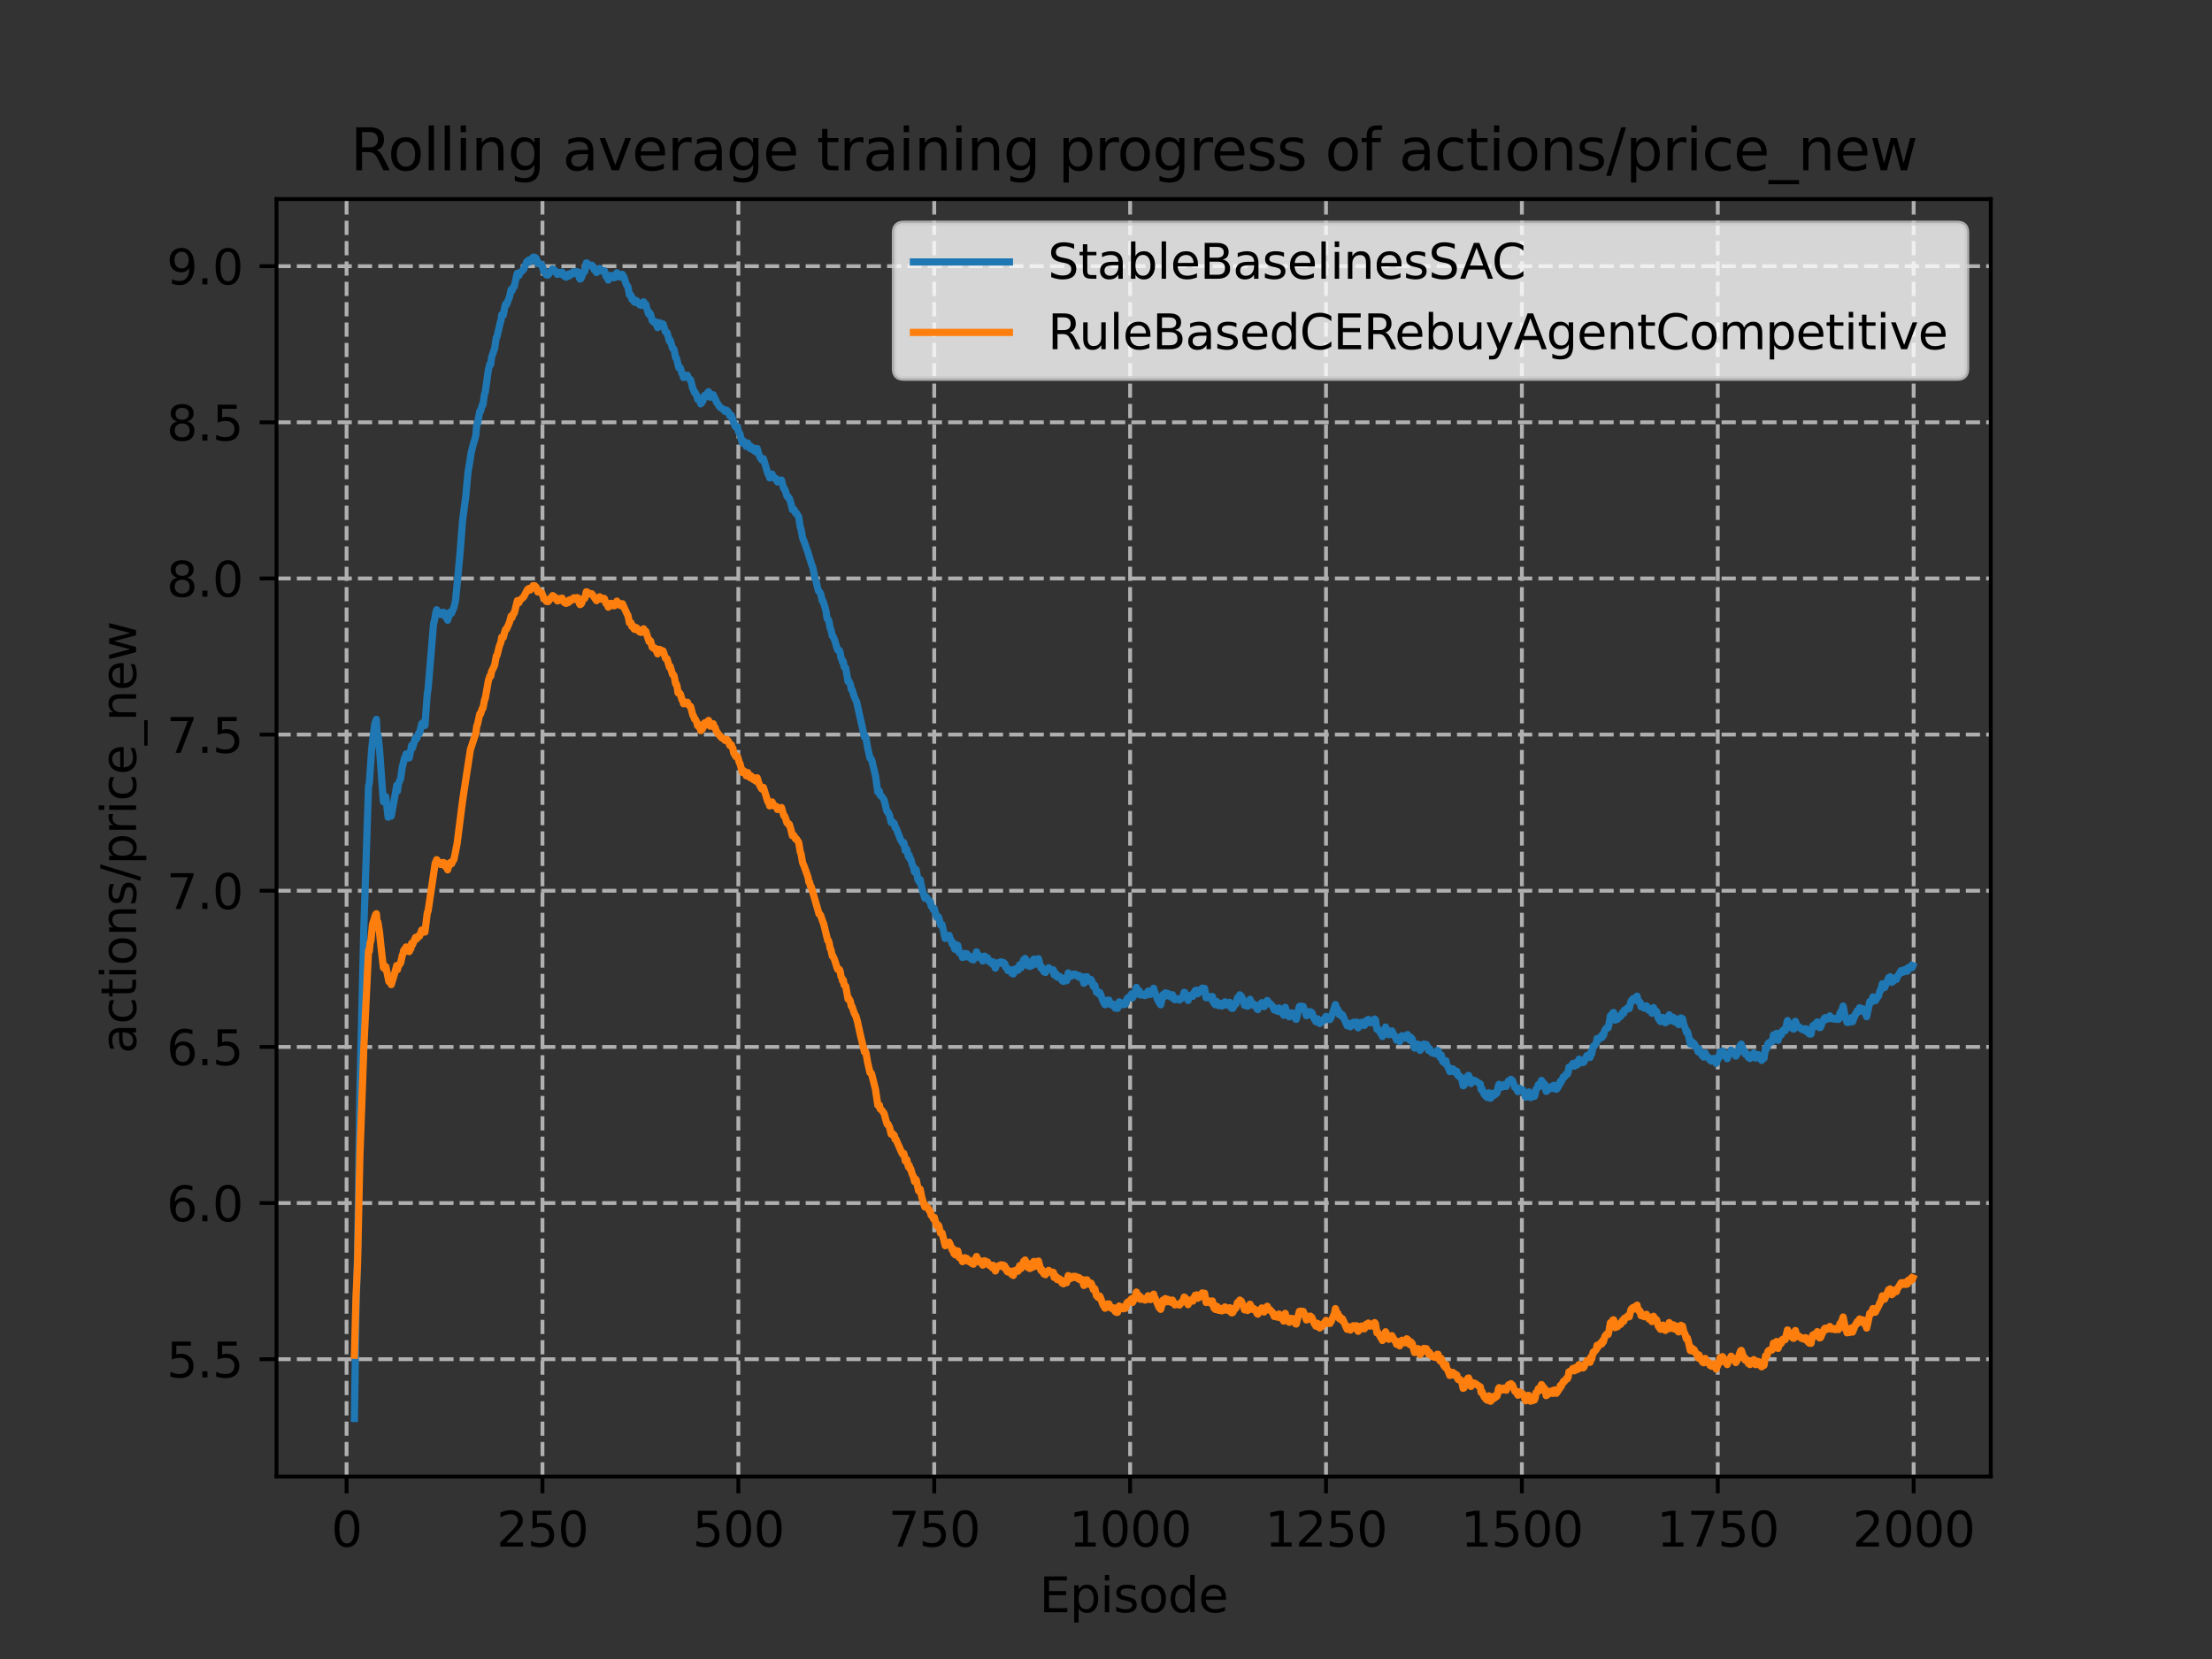 <?xml version="1.0" encoding="utf-8" standalone="no"?>
<!DOCTYPE svg PUBLIC "-//W3C//DTD SVG 1.1//EN"
  "http://www.w3.org/Graphics/SVG/1.1/DTD/svg11.dtd">
<svg xmlns:xlink="http://www.w3.org/1999/xlink" width="460.8pt" height="345.6pt" viewBox="0 0 460.8 345.6" xmlns="http://www.w3.org/2000/svg" version="1.1">
 <rect x="0" y="0" width="460.8" height="345.6" fill="#333333" stroke="none"/>
 <defs>
  <style type="text/css">*{stroke-linejoin: round; stroke-linecap: butt}</style>
 </defs>
 <g id="figure_1">
  <g id="patch_1">
   <path d="M 0 345.6 
L 460.8 345.6 
L 460.8 0 
L 0 0 
L 0 345.6 
z
" style="fill: none"/>
  </g>
  <g id="axes_1">
   <g id="patch_2">
    <path d="M 57.6 307.584 
L 414.72 307.584 
L 414.72 41.472 
L 57.6 41.472 
L 57.6 307.584 
z
" style="fill: none"/>
   </g>
   <g id="matplotlib.axis_1">
    <g id="xtick_1">
     <g id="line2d_1">
      <path d="M 72.2 307.584 
L 72.2 41.472 
" clip-path="url(#pd7a2701a48)" style="fill: none; stroke-dasharray: 2.96,1.28; stroke-dashoffset: 0; stroke: #b0b0b0; stroke-width: 0.8"/>
     </g>
     <g id="line2d_2">
      <defs>
       <path id="m8748ea03a5" d="M 0 0 
L 0 3.5 
" style="stroke: #000000; stroke-width: 0.8"/>
      </defs>
      <g>
       <use xlink:href="#m8748ea03a5" x="72.2" y="307.584" style="stroke: #000000; stroke-width: 0.8"/>
      </g>
     </g>
     <g id="text_1">
      <!-- 0 -->
      <g transform="translate(69.019 322.182)scale(0.1 -0.1)">
       <defs>
        <path id="DejaVuSans-30" d="M 2034 4250 
Q 1547 4250 1301 3770 
Q 1056 3291 1056 2328 
Q 1056 1369 1301 889 
Q 1547 409 2034 409 
Q 2525 409 2770 889 
Q 3016 1369 3016 2328 
Q 3016 3291 2770 3770 
Q 2525 4250 2034 4250 
z
M 2034 4750 
Q 2819 4750 3233 4129 
Q 3647 3509 3647 2328 
Q 3647 1150 3233 529 
Q 2819 -91 2034 -91 
Q 1250 -91 836 529 
Q 422 1150 422 2328 
Q 422 3509 836 4129 
Q 1250 4750 2034 4750 
z
" transform="scale(0.016)"/>
       </defs>
       <use xlink:href="#DejaVuSans-30"/>
      </g>
     </g>
    </g>
    <g id="xtick_2">
     <g id="line2d_3">
      <path d="M 113.007 307.584 
L 113.007 41.472 
" clip-path="url(#pd7a2701a48)" style="fill: none; stroke-dasharray: 2.96,1.28; stroke-dashoffset: 0; stroke: #b0b0b0; stroke-width: 0.8"/>
     </g>
     <g id="line2d_4">
      <g>
       <use xlink:href="#m8748ea03a5" x="113.007" y="307.584" style="stroke: #000000; stroke-width: 0.8"/>
      </g>
     </g>
     <g id="text_2">
      <!-- 250 -->
      <g transform="translate(103.463 322.182)scale(0.1 -0.1)">
       <defs>
        <path id="DejaVuSans-32" d="M 1228 531 
L 3431 531 
L 3431 0 
L 469 0 
L 469 531 
Q 828 903 1448 1529 
Q 2069 2156 2228 2338 
Q 2531 2678 2651 2914 
Q 2772 3150 2772 3378 
Q 2772 3750 2511 3984 
Q 2250 4219 1831 4219 
Q 1534 4219 1204 4116 
Q 875 4013 500 3803 
L 500 4441 
Q 881 4594 1212 4672 
Q 1544 4750 1819 4750 
Q 2544 4750 2975 4387 
Q 3406 4025 3406 3419 
Q 3406 3131 3298 2873 
Q 3191 2616 2906 2266 
Q 2828 2175 2409 1742 
Q 1991 1309 1228 531 
z
" transform="scale(0.016)"/>
        <path id="DejaVuSans-35" d="M 691 4666 
L 3169 4666 
L 3169 4134 
L 1269 4134 
L 1269 2991 
Q 1406 3038 1543 3061 
Q 1681 3084 1819 3084 
Q 2600 3084 3056 2656 
Q 3513 2228 3513 1497 
Q 3513 744 3044 326 
Q 2575 -91 1722 -91 
Q 1428 -91 1123 -41 
Q 819 9 494 109 
L 494 744 
Q 775 591 1075 516 
Q 1375 441 1709 441 
Q 2250 441 2565 725 
Q 2881 1009 2881 1497 
Q 2881 1984 2565 2268 
Q 2250 2553 1709 2553 
Q 1456 2553 1204 2497 
Q 953 2441 691 2322 
L 691 4666 
z
" transform="scale(0.016)"/>
       </defs>
       <use xlink:href="#DejaVuSans-32"/>
       <use xlink:href="#DejaVuSans-35" x="63.623"/>
       <use xlink:href="#DejaVuSans-30" x="127.246"/>
      </g>
     </g>
    </g>
    <g id="xtick_3">
     <g id="line2d_5">
      <path d="M 153.813 307.584 
L 153.813 41.472 
" clip-path="url(#pd7a2701a48)" style="fill: none; stroke-dasharray: 2.96,1.28; stroke-dashoffset: 0; stroke: #b0b0b0; stroke-width: 0.8"/>
     </g>
     <g id="line2d_6">
      <g>
       <use xlink:href="#m8748ea03a5" x="153.813" y="307.584" style="stroke: #000000; stroke-width: 0.8"/>
      </g>
     </g>
     <g id="text_3">
      <!-- 500 -->
      <g transform="translate(144.269 322.182)scale(0.1 -0.1)">
       <use xlink:href="#DejaVuSans-35"/>
       <use xlink:href="#DejaVuSans-30" x="63.623"/>
       <use xlink:href="#DejaVuSans-30" x="127.246"/>
      </g>
     </g>
    </g>
    <g id="xtick_4">
     <g id="line2d_7">
      <path d="M 194.619 307.584 
L 194.619 41.472 
" clip-path="url(#pd7a2701a48)" style="fill: none; stroke-dasharray: 2.96,1.28; stroke-dashoffset: 0; stroke: #b0b0b0; stroke-width: 0.8"/>
     </g>
     <g id="line2d_8">
      <g>
       <use xlink:href="#m8748ea03a5" x="194.619" y="307.584" style="stroke: #000000; stroke-width: 0.8"/>
      </g>
     </g>
     <g id="text_4">
      <!-- 750 -->
      <g transform="translate(185.075 322.182)scale(0.1 -0.1)">
       <defs>
        <path id="DejaVuSans-37" d="M 525 4666 
L 3525 4666 
L 3525 4397 
L 1831 0 
L 1172 0 
L 2766 4134 
L 525 4134 
L 525 4666 
z
" transform="scale(0.016)"/>
       </defs>
       <use xlink:href="#DejaVuSans-37"/>
       <use xlink:href="#DejaVuSans-35" x="63.623"/>
       <use xlink:href="#DejaVuSans-30" x="127.246"/>
      </g>
     </g>
    </g>
    <g id="xtick_5">
     <g id="line2d_9">
      <path d="M 235.425 307.584 
L 235.425 41.472 
" clip-path="url(#pd7a2701a48)" style="fill: none; stroke-dasharray: 2.96,1.28; stroke-dashoffset: 0; stroke: #b0b0b0; stroke-width: 0.8"/>
     </g>
     <g id="line2d_10">
      <g>
       <use xlink:href="#m8748ea03a5" x="235.425" y="307.584" style="stroke: #000000; stroke-width: 0.8"/>
      </g>
     </g>
     <g id="text_5">
      <!-- 1000 -->
      <g transform="translate(222.7 322.182)scale(0.1 -0.1)">
       <defs>
        <path id="DejaVuSans-31" d="M 794 531 
L 1825 531 
L 1825 4091 
L 703 3866 
L 703 4441 
L 1819 4666 
L 2450 4666 
L 2450 531 
L 3481 531 
L 3481 0 
L 794 0 
L 794 531 
z
" transform="scale(0.016)"/>
       </defs>
       <use xlink:href="#DejaVuSans-31"/>
       <use xlink:href="#DejaVuSans-30" x="63.623"/>
       <use xlink:href="#DejaVuSans-30" x="127.246"/>
       <use xlink:href="#DejaVuSans-30" x="190.869"/>
      </g>
     </g>
    </g>
    <g id="xtick_6">
     <g id="line2d_11">
      <path d="M 276.232 307.584 
L 276.232 41.472 
" clip-path="url(#pd7a2701a48)" style="fill: none; stroke-dasharray: 2.96,1.28; stroke-dashoffset: 0; stroke: #b0b0b0; stroke-width: 0.8"/>
     </g>
     <g id="line2d_12">
      <g>
       <use xlink:href="#m8748ea03a5" x="276.232" y="307.584" style="stroke: #000000; stroke-width: 0.8"/>
      </g>
     </g>
     <g id="text_6">
      <!-- 1250 -->
      <g transform="translate(263.507 322.182)scale(0.1 -0.1)">
       <use xlink:href="#DejaVuSans-31"/>
       <use xlink:href="#DejaVuSans-32" x="63.623"/>
       <use xlink:href="#DejaVuSans-35" x="127.246"/>
       <use xlink:href="#DejaVuSans-30" x="190.869"/>
      </g>
     </g>
    </g>
    <g id="xtick_7">
     <g id="line2d_13">
      <path d="M 317.038 307.584 
L 317.038 41.472 
" clip-path="url(#pd7a2701a48)" style="fill: none; stroke-dasharray: 2.96,1.28; stroke-dashoffset: 0; stroke: #b0b0b0; stroke-width: 0.8"/>
     </g>
     <g id="line2d_14">
      <g>
       <use xlink:href="#m8748ea03a5" x="317.038" y="307.584" style="stroke: #000000; stroke-width: 0.8"/>
      </g>
     </g>
     <g id="text_7">
      <!-- 1500 -->
      <g transform="translate(304.313 322.182)scale(0.1 -0.1)">
       <use xlink:href="#DejaVuSans-31"/>
       <use xlink:href="#DejaVuSans-35" x="63.623"/>
       <use xlink:href="#DejaVuSans-30" x="127.246"/>
       <use xlink:href="#DejaVuSans-30" x="190.869"/>
      </g>
     </g>
    </g>
    <g id="xtick_8">
     <g id="line2d_15">
      <path d="M 357.844 307.584 
L 357.844 41.472 
" clip-path="url(#pd7a2701a48)" style="fill: none; stroke-dasharray: 2.96,1.28; stroke-dashoffset: 0; stroke: #b0b0b0; stroke-width: 0.8"/>
     </g>
     <g id="line2d_16">
      <g>
       <use xlink:href="#m8748ea03a5" x="357.844" y="307.584" style="stroke: #000000; stroke-width: 0.8"/>
      </g>
     </g>
     <g id="text_8">
      <!-- 1750 -->
      <g transform="translate(345.119 322.182)scale(0.1 -0.1)">
       <use xlink:href="#DejaVuSans-31"/>
       <use xlink:href="#DejaVuSans-37" x="63.623"/>
       <use xlink:href="#DejaVuSans-35" x="127.246"/>
       <use xlink:href="#DejaVuSans-30" x="190.869"/>
      </g>
     </g>
    </g>
    <g id="xtick_9">
     <g id="line2d_17">
      <path d="M 398.65 307.584 
L 398.65 41.472 
" clip-path="url(#pd7a2701a48)" style="fill: none; stroke-dasharray: 2.96,1.28; stroke-dashoffset: 0; stroke: #b0b0b0; stroke-width: 0.8"/>
     </g>
     <g id="line2d_18">
      <g>
       <use xlink:href="#m8748ea03a5" x="398.65" y="307.584" style="stroke: #000000; stroke-width: 0.8"/>
      </g>
     </g>
     <g id="text_9">
      <!-- 2000 -->
      <g transform="translate(385.925 322.182)scale(0.1 -0.1)">
       <use xlink:href="#DejaVuSans-32"/>
       <use xlink:href="#DejaVuSans-30" x="63.623"/>
       <use xlink:href="#DejaVuSans-30" x="127.246"/>
       <use xlink:href="#DejaVuSans-30" x="190.869"/>
      </g>
     </g>
    </g>
    <g id="text_10">
     <!-- Episode -->
     <g transform="translate(216.523 335.861)scale(0.1 -0.1)">
      <defs>
       <path id="DejaVuSans-45" d="M 628 4666 
L 3578 4666 
L 3578 4134 
L 1259 4134 
L 1259 2753 
L 3481 2753 
L 3481 2222 
L 1259 2222 
L 1259 531 
L 3634 531 
L 3634 0 
L 628 0 
L 628 4666 
z
" transform="scale(0.016)"/>
       <path id="DejaVuSans-70" d="M 1159 525 
L 1159 -1331 
L 581 -1331 
L 581 3500 
L 1159 3500 
L 1159 2969 
Q 1341 3281 1617 3432 
Q 1894 3584 2278 3584 
Q 2916 3584 3314 3078 
Q 3713 2572 3713 1747 
Q 3713 922 3314 415 
Q 2916 -91 2278 -91 
Q 1894 -91 1617 61 
Q 1341 213 1159 525 
z
M 3116 1747 
Q 3116 2381 2855 2742 
Q 2594 3103 2138 3103 
Q 1681 3103 1420 2742 
Q 1159 2381 1159 1747 
Q 1159 1113 1420 752 
Q 1681 391 2138 391 
Q 2594 391 2855 752 
Q 3116 1113 3116 1747 
z
" transform="scale(0.016)"/>
       <path id="DejaVuSans-69" d="M 603 3500 
L 1178 3500 
L 1178 0 
L 603 0 
L 603 3500 
z
M 603 4863 
L 1178 4863 
L 1178 4134 
L 603 4134 
L 603 4863 
z
" transform="scale(0.016)"/>
       <path id="DejaVuSans-73" d="M 2834 3397 
L 2834 2853 
Q 2591 2978 2328 3040 
Q 2066 3103 1784 3103 
Q 1356 3103 1142 2972 
Q 928 2841 928 2578 
Q 928 2378 1081 2264 
Q 1234 2150 1697 2047 
L 1894 2003 
Q 2506 1872 2764 1633 
Q 3022 1394 3022 966 
Q 3022 478 2636 193 
Q 2250 -91 1575 -91 
Q 1294 -91 989 -36 
Q 684 19 347 128 
L 347 722 
Q 666 556 975 473 
Q 1284 391 1588 391 
Q 1994 391 2212 530 
Q 2431 669 2431 922 
Q 2431 1156 2273 1281 
Q 2116 1406 1581 1522 
L 1381 1569 
Q 847 1681 609 1914 
Q 372 2147 372 2553 
Q 372 3047 722 3315 
Q 1072 3584 1716 3584 
Q 2034 3584 2315 3537 
Q 2597 3491 2834 3397 
z
" transform="scale(0.016)"/>
       <path id="DejaVuSans-6f" d="M 1959 3097 
Q 1497 3097 1228 2736 
Q 959 2375 959 1747 
Q 959 1119 1226 758 
Q 1494 397 1959 397 
Q 2419 397 2687 759 
Q 2956 1122 2956 1747 
Q 2956 2369 2687 2733 
Q 2419 3097 1959 3097 
z
M 1959 3584 
Q 2709 3584 3137 3096 
Q 3566 2609 3566 1747 
Q 3566 888 3137 398 
Q 2709 -91 1959 -91 
Q 1206 -91 779 398 
Q 353 888 353 1747 
Q 353 2609 779 3096 
Q 1206 3584 1959 3584 
z
" transform="scale(0.016)"/>
       <path id="DejaVuSans-64" d="M 2906 2969 
L 2906 4863 
L 3481 4863 
L 3481 0 
L 2906 0 
L 2906 525 
Q 2725 213 2448 61 
Q 2172 -91 1784 -91 
Q 1150 -91 751 415 
Q 353 922 353 1747 
Q 353 2572 751 3078 
Q 1150 3584 1784 3584 
Q 2172 3584 2448 3432 
Q 2725 3281 2906 2969 
z
M 947 1747 
Q 947 1113 1208 752 
Q 1469 391 1925 391 
Q 2381 391 2643 752 
Q 2906 1113 2906 1747 
Q 2906 2381 2643 2742 
Q 2381 3103 1925 3103 
Q 1469 3103 1208 2742 
Q 947 2381 947 1747 
z
" transform="scale(0.016)"/>
       <path id="DejaVuSans-65" d="M 3597 1894 
L 3597 1613 
L 953 1613 
Q 991 1019 1311 708 
Q 1631 397 2203 397 
Q 2534 397 2845 478 
Q 3156 559 3463 722 
L 3463 178 
Q 3153 47 2828 -22 
Q 2503 -91 2169 -91 
Q 1331 -91 842 396 
Q 353 884 353 1716 
Q 353 2575 817 3079 
Q 1281 3584 2069 3584 
Q 2775 3584 3186 3129 
Q 3597 2675 3597 1894 
z
M 3022 2063 
Q 3016 2534 2758 2815 
Q 2500 3097 2075 3097 
Q 1594 3097 1305 2825 
Q 1016 2553 972 2059 
L 3022 2063 
z
" transform="scale(0.016)"/>
      </defs>
      <use xlink:href="#DejaVuSans-45"/>
      <use xlink:href="#DejaVuSans-70" x="63.184"/>
      <use xlink:href="#DejaVuSans-69" x="126.66"/>
      <use xlink:href="#DejaVuSans-73" x="154.443"/>
      <use xlink:href="#DejaVuSans-6f" x="206.543"/>
      <use xlink:href="#DejaVuSans-64" x="267.725"/>
      <use xlink:href="#DejaVuSans-65" x="331.201"/>
     </g>
    </g>
   </g>
   <g id="matplotlib.axis_2">
    <g id="ytick_1">
     <g id="line2d_19">
      <path d="M 57.6 283.146 
L 414.72 283.146 
" clip-path="url(#pd7a2701a48)" style="fill: none; stroke-dasharray: 2.96,1.28; stroke-dashoffset: 0; stroke: #b0b0b0; stroke-width: 0.8"/>
     </g>
     <g id="line2d_20">
      <defs>
       <path id="m6ab3e13564" d="M 0 0 
L -3.5 0 
" style="stroke: #000000; stroke-width: 0.8"/>
      </defs>
      <g>
       <use xlink:href="#m6ab3e13564" x="57.6" y="283.146" style="stroke: #000000; stroke-width: 0.8"/>
      </g>
     </g>
     <g id="text_11">
      <!-- 5.5 -->
      <g transform="translate(34.697 286.945)scale(0.1 -0.1)">
       <defs>
        <path id="DejaVuSans-2e" d="M 684 794 
L 1344 794 
L 1344 0 
L 684 0 
L 684 794 
z
" transform="scale(0.016)"/>
       </defs>
       <use xlink:href="#DejaVuSans-35"/>
       <use xlink:href="#DejaVuSans-2e" x="63.623"/>
       <use xlink:href="#DejaVuSans-35" x="95.41"/>
      </g>
     </g>
    </g>
    <g id="ytick_2">
     <g id="line2d_21">
      <path d="M 57.6 250.617 
L 414.72 250.617 
" clip-path="url(#pd7a2701a48)" style="fill: none; stroke-dasharray: 2.96,1.28; stroke-dashoffset: 0; stroke: #b0b0b0; stroke-width: 0.8"/>
     </g>
     <g id="line2d_22">
      <g>
       <use xlink:href="#m6ab3e13564" x="57.6" y="250.617" style="stroke: #000000; stroke-width: 0.8"/>
      </g>
     </g>
     <g id="text_12">
      <!-- 6.0 -->
      <g transform="translate(34.697 254.417)scale(0.1 -0.1)">
       <defs>
        <path id="DejaVuSans-36" d="M 2113 2584 
Q 1688 2584 1439 2293 
Q 1191 2003 1191 1497 
Q 1191 994 1439 701 
Q 1688 409 2113 409 
Q 2538 409 2786 701 
Q 3034 994 3034 1497 
Q 3034 2003 2786 2293 
Q 2538 2584 2113 2584 
z
M 3366 4563 
L 3366 3988 
Q 3128 4100 2886 4159 
Q 2644 4219 2406 4219 
Q 1781 4219 1451 3797 
Q 1122 3375 1075 2522 
Q 1259 2794 1537 2939 
Q 1816 3084 2150 3084 
Q 2853 3084 3261 2657 
Q 3669 2231 3669 1497 
Q 3669 778 3244 343 
Q 2819 -91 2113 -91 
Q 1303 -91 875 529 
Q 447 1150 447 2328 
Q 447 3434 972 4092 
Q 1497 4750 2381 4750 
Q 2619 4750 2861 4703 
Q 3103 4656 3366 4563 
z
" transform="scale(0.016)"/>
       </defs>
       <use xlink:href="#DejaVuSans-36"/>
       <use xlink:href="#DejaVuSans-2e" x="63.623"/>
       <use xlink:href="#DejaVuSans-30" x="95.41"/>
      </g>
     </g>
    </g>
    <g id="ytick_3">
     <g id="line2d_23">
      <path d="M 57.6 218.089 
L 414.72 218.089 
" clip-path="url(#pd7a2701a48)" style="fill: none; stroke-dasharray: 2.96,1.28; stroke-dashoffset: 0; stroke: #b0b0b0; stroke-width: 0.8"/>
     </g>
     <g id="line2d_24">
      <g>
       <use xlink:href="#m6ab3e13564" x="57.6" y="218.089" style="stroke: #000000; stroke-width: 0.8"/>
      </g>
     </g>
     <g id="text_13">
      <!-- 6.5 -->
      <g transform="translate(34.697 221.888)scale(0.1 -0.1)">
       <use xlink:href="#DejaVuSans-36"/>
       <use xlink:href="#DejaVuSans-2e" x="63.623"/>
       <use xlink:href="#DejaVuSans-35" x="95.41"/>
      </g>
     </g>
    </g>
    <g id="ytick_4">
     <g id="line2d_25">
      <path d="M 57.6 185.56 
L 414.72 185.56 
" clip-path="url(#pd7a2701a48)" style="fill: none; stroke-dasharray: 2.96,1.28; stroke-dashoffset: 0; stroke: #b0b0b0; stroke-width: 0.8"/>
     </g>
     <g id="line2d_26">
      <g>
       <use xlink:href="#m6ab3e13564" x="57.6" y="185.56" style="stroke: #000000; stroke-width: 0.8"/>
      </g>
     </g>
     <g id="text_14">
      <!-- 7.0 -->
      <g transform="translate(34.697 189.359)scale(0.1 -0.1)">
       <use xlink:href="#DejaVuSans-37"/>
       <use xlink:href="#DejaVuSans-2e" x="63.623"/>
       <use xlink:href="#DejaVuSans-30" x="95.41"/>
      </g>
     </g>
    </g>
    <g id="ytick_5">
     <g id="line2d_27">
      <path d="M 57.6 153.031 
L 414.72 153.031 
" clip-path="url(#pd7a2701a48)" style="fill: none; stroke-dasharray: 2.96,1.28; stroke-dashoffset: 0; stroke: #b0b0b0; stroke-width: 0.8"/>
     </g>
     <g id="line2d_28">
      <g>
       <use xlink:href="#m6ab3e13564" x="57.6" y="153.031" style="stroke: #000000; stroke-width: 0.8"/>
      </g>
     </g>
     <g id="text_15">
      <!-- 7.5 -->
      <g transform="translate(34.697 156.831)scale(0.1 -0.1)">
       <use xlink:href="#DejaVuSans-37"/>
       <use xlink:href="#DejaVuSans-2e" x="63.623"/>
       <use xlink:href="#DejaVuSans-35" x="95.41"/>
      </g>
     </g>
    </g>
    <g id="ytick_6">
     <g id="line2d_29">
      <path d="M 57.6 120.503 
L 414.72 120.503 
" clip-path="url(#pd7a2701a48)" style="fill: none; stroke-dasharray: 2.96,1.28; stroke-dashoffset: 0; stroke: #b0b0b0; stroke-width: 0.8"/>
     </g>
     <g id="line2d_30">
      <g>
       <use xlink:href="#m6ab3e13564" x="57.6" y="120.503" style="stroke: #000000; stroke-width: 0.8"/>
      </g>
     </g>
     <g id="text_16">
      <!-- 8.0 -->
      <g transform="translate(34.697 124.302)scale(0.1 -0.1)">
       <defs>
        <path id="DejaVuSans-38" d="M 2034 2216 
Q 1584 2216 1326 1975 
Q 1069 1734 1069 1313 
Q 1069 891 1326 650 
Q 1584 409 2034 409 
Q 2484 409 2743 651 
Q 3003 894 3003 1313 
Q 3003 1734 2745 1975 
Q 2488 2216 2034 2216 
z
M 1403 2484 
Q 997 2584 770 2862 
Q 544 3141 544 3541 
Q 544 4100 942 4425 
Q 1341 4750 2034 4750 
Q 2731 4750 3128 4425 
Q 3525 4100 3525 3541 
Q 3525 3141 3298 2862 
Q 3072 2584 2669 2484 
Q 3125 2378 3379 2068 
Q 3634 1759 3634 1313 
Q 3634 634 3220 271 
Q 2806 -91 2034 -91 
Q 1263 -91 848 271 
Q 434 634 434 1313 
Q 434 1759 690 2068 
Q 947 2378 1403 2484 
z
M 1172 3481 
Q 1172 3119 1398 2916 
Q 1625 2713 2034 2713 
Q 2441 2713 2670 2916 
Q 2900 3119 2900 3481 
Q 2900 3844 2670 4047 
Q 2441 4250 2034 4250 
Q 1625 4250 1398 4047 
Q 1172 3844 1172 3481 
z
" transform="scale(0.016)"/>
       </defs>
       <use xlink:href="#DejaVuSans-38"/>
       <use xlink:href="#DejaVuSans-2e" x="63.623"/>
       <use xlink:href="#DejaVuSans-30" x="95.41"/>
      </g>
     </g>
    </g>
    <g id="ytick_7">
     <g id="line2d_31">
      <path d="M 57.6 87.974 
L 414.72 87.974 
" clip-path="url(#pd7a2701a48)" style="fill: none; stroke-dasharray: 2.96,1.28; stroke-dashoffset: 0; stroke: #b0b0b0; stroke-width: 0.8"/>
     </g>
     <g id="line2d_32">
      <g>
       <use xlink:href="#m6ab3e13564" x="57.6" y="87.974" style="stroke: #000000; stroke-width: 0.8"/>
      </g>
     </g>
     <g id="text_17">
      <!-- 8.5 -->
      <g transform="translate(34.697 91.773)scale(0.1 -0.1)">
       <use xlink:href="#DejaVuSans-38"/>
       <use xlink:href="#DejaVuSans-2e" x="63.623"/>
       <use xlink:href="#DejaVuSans-35" x="95.41"/>
      </g>
     </g>
    </g>
    <g id="ytick_8">
     <g id="line2d_33">
      <path d="M 57.6 55.445 
L 414.72 55.445 
" clip-path="url(#pd7a2701a48)" style="fill: none; stroke-dasharray: 2.96,1.28; stroke-dashoffset: 0; stroke: #b0b0b0; stroke-width: 0.8"/>
     </g>
     <g id="line2d_34">
      <g>
       <use xlink:href="#m6ab3e13564" x="57.6" y="55.445" style="stroke: #000000; stroke-width: 0.8"/>
      </g>
     </g>
     <g id="text_18">
      <!-- 9.0 -->
      <g transform="translate(34.697 59.245)scale(0.1 -0.1)">
       <defs>
        <path id="DejaVuSans-39" d="M 703 97 
L 703 672 
Q 941 559 1184 500 
Q 1428 441 1663 441 
Q 2288 441 2617 861 
Q 2947 1281 2994 2138 
Q 2813 1869 2534 1725 
Q 2256 1581 1919 1581 
Q 1219 1581 811 2004 
Q 403 2428 403 3163 
Q 403 3881 828 4315 
Q 1253 4750 1959 4750 
Q 2769 4750 3195 4129 
Q 3622 3509 3622 2328 
Q 3622 1225 3098 567 
Q 2575 -91 1691 -91 
Q 1453 -91 1209 -44 
Q 966 3 703 97 
z
M 1959 2075 
Q 2384 2075 2632 2365 
Q 2881 2656 2881 3163 
Q 2881 3666 2632 3958 
Q 2384 4250 1959 4250 
Q 1534 4250 1286 3958 
Q 1038 3666 1038 3163 
Q 1038 2656 1286 2365 
Q 1534 2075 1959 2075 
z
" transform="scale(0.016)"/>
       </defs>
       <use xlink:href="#DejaVuSans-39"/>
       <use xlink:href="#DejaVuSans-2e" x="63.623"/>
       <use xlink:href="#DejaVuSans-30" x="95.41"/>
      </g>
     </g>
    </g>
    <g id="text_19">
     <!-- actions/price_new -->
     <g transform="translate(28.339 219.487)rotate(-90)scale(0.1 -0.1)">
      <defs>
       <path id="DejaVuSans-61" d="M 2194 1759 
Q 1497 1759 1228 1600 
Q 959 1441 959 1056 
Q 959 750 1161 570 
Q 1363 391 1709 391 
Q 2188 391 2477 730 
Q 2766 1069 2766 1631 
L 2766 1759 
L 2194 1759 
z
M 3341 1997 
L 3341 0 
L 2766 0 
L 2766 531 
Q 2569 213 2275 61 
Q 1981 -91 1556 -91 
Q 1019 -91 701 211 
Q 384 513 384 1019 
Q 384 1609 779 1909 
Q 1175 2209 1959 2209 
L 2766 2209 
L 2766 2266 
Q 2766 2663 2505 2880 
Q 2244 3097 1772 3097 
Q 1472 3097 1187 3025 
Q 903 2953 641 2809 
L 641 3341 
Q 956 3463 1253 3523 
Q 1550 3584 1831 3584 
Q 2591 3584 2966 3190 
Q 3341 2797 3341 1997 
z
" transform="scale(0.016)"/>
       <path id="DejaVuSans-63" d="M 3122 3366 
L 3122 2828 
Q 2878 2963 2633 3030 
Q 2388 3097 2138 3097 
Q 1578 3097 1268 2742 
Q 959 2388 959 1747 
Q 959 1106 1268 751 
Q 1578 397 2138 397 
Q 2388 397 2633 464 
Q 2878 531 3122 666 
L 3122 134 
Q 2881 22 2623 -34 
Q 2366 -91 2075 -91 
Q 1284 -91 818 406 
Q 353 903 353 1747 
Q 353 2603 823 3093 
Q 1294 3584 2113 3584 
Q 2378 3584 2631 3529 
Q 2884 3475 3122 3366 
z
" transform="scale(0.016)"/>
       <path id="DejaVuSans-74" d="M 1172 4494 
L 1172 3500 
L 2356 3500 
L 2356 3053 
L 1172 3053 
L 1172 1153 
Q 1172 725 1289 603 
Q 1406 481 1766 481 
L 2356 481 
L 2356 0 
L 1766 0 
Q 1100 0 847 248 
Q 594 497 594 1153 
L 594 3053 
L 172 3053 
L 172 3500 
L 594 3500 
L 594 4494 
L 1172 4494 
z
" transform="scale(0.016)"/>
       <path id="DejaVuSans-6e" d="M 3513 2113 
L 3513 0 
L 2938 0 
L 2938 2094 
Q 2938 2591 2744 2837 
Q 2550 3084 2163 3084 
Q 1697 3084 1428 2787 
Q 1159 2491 1159 1978 
L 1159 0 
L 581 0 
L 581 3500 
L 1159 3500 
L 1159 2956 
Q 1366 3272 1645 3428 
Q 1925 3584 2291 3584 
Q 2894 3584 3203 3211 
Q 3513 2838 3513 2113 
z
" transform="scale(0.016)"/>
       <path id="DejaVuSans-2f" d="M 1625 4666 
L 2156 4666 
L 531 -594 
L 0 -594 
L 1625 4666 
z
" transform="scale(0.016)"/>
       <path id="DejaVuSans-72" d="M 2631 2963 
Q 2534 3019 2420 3045 
Q 2306 3072 2169 3072 
Q 1681 3072 1420 2755 
Q 1159 2438 1159 1844 
L 1159 0 
L 581 0 
L 581 3500 
L 1159 3500 
L 1159 2956 
Q 1341 3275 1631 3429 
Q 1922 3584 2338 3584 
Q 2397 3584 2469 3576 
Q 2541 3569 2628 3553 
L 2631 2963 
z
" transform="scale(0.016)"/>
       <path id="DejaVuSans-5f" d="M 3263 -1063 
L 3263 -1509 
L -63 -1509 
L -63 -1063 
L 3263 -1063 
z
" transform="scale(0.016)"/>
       <path id="DejaVuSans-77" d="M 269 3500 
L 844 3500 
L 1563 769 
L 2278 3500 
L 2956 3500 
L 3675 769 
L 4391 3500 
L 4966 3500 
L 4050 0 
L 3372 0 
L 2619 2869 
L 1863 0 
L 1184 0 
L 269 3500 
z
" transform="scale(0.016)"/>
      </defs>
      <use xlink:href="#DejaVuSans-61"/>
      <use xlink:href="#DejaVuSans-63" x="61.279"/>
      <use xlink:href="#DejaVuSans-74" x="116.26"/>
      <use xlink:href="#DejaVuSans-69" x="155.469"/>
      <use xlink:href="#DejaVuSans-6f" x="183.252"/>
      <use xlink:href="#DejaVuSans-6e" x="244.434"/>
      <use xlink:href="#DejaVuSans-73" x="307.812"/>
      <use xlink:href="#DejaVuSans-2f" x="359.912"/>
      <use xlink:href="#DejaVuSans-70" x="393.604"/>
      <use xlink:href="#DejaVuSans-72" x="457.08"/>
      <use xlink:href="#DejaVuSans-69" x="498.193"/>
      <use xlink:href="#DejaVuSans-63" x="525.977"/>
      <use xlink:href="#DejaVuSans-65" x="580.957"/>
      <use xlink:href="#DejaVuSans-5f" x="642.48"/>
      <use xlink:href="#DejaVuSans-6e" x="692.48"/>
      <use xlink:href="#DejaVuSans-65" x="755.859"/>
      <use xlink:href="#DejaVuSans-77" x="817.383"/>
     </g>
    </g>
   </g>
   <g id="line2d_35">
    <path d="M 73.833 295.488 
L 74.159 273.53 
L 74.486 260.852 
L 74.975 227.355 
L 75.791 193.403 
L 76.771 163.822 
L 76.934 163.186 
L 77.424 156.101 
L 77.75 153.166 
L 78.077 150.833 
L 78.403 149.862 
L 78.566 153.062 
L 78.729 153.064 
L 79.056 156.032 
L 79.382 160.509 
L 79.709 165.025 
L 79.872 167.008 
L 80.035 166.792 
L 80.199 167.024 
L 80.362 165.974 
L 80.851 170.245 
L 81.341 169.281 
L 81.504 169.992 
L 82.32 165.556 
L 82.647 163.593 
L 82.81 164.775 
L 82.973 163.363 
L 83.463 162.169 
L 83.789 159.886 
L 84.279 157.869 
L 84.442 157.626 
L 84.606 157.047 
L 84.932 157.935 
L 85.258 157.872 
L 85.748 155.282 
L 85.911 155.85 
L 86.564 153.639 
L 86.728 153.973 
L 86.891 153.642 
L 87.217 152.761 
L 87.38 152.729 
L 87.87 150.738 
L 88.033 151.286 
L 88.36 150.297 
L 88.523 151.109 
L 89.013 144.475 
L 89.176 143.534 
L 90.318 129.922 
L 90.482 129.376 
L 90.808 127.596 
L 90.971 127.029 
L 91.298 127.652 
L 91.461 127.849 
L 91.624 127.622 
L 91.787 127.994 
L 91.951 127.628 
L 92.44 127.55 
L 92.604 127.769 
L 92.767 128.477 
L 93.093 128.712 
L 93.257 129.21 
L 93.42 128.391 
L 93.583 128.32 
L 93.746 127.524 
L 94.073 127.728 
L 94.399 126.884 
L 94.562 126.554 
L 94.889 125.139 
L 95.215 121.888 
L 95.868 114.804 
L 96.358 108.462 
L 97.011 103.502 
L 97.5 98.366 
L 97.827 96.409 
L 98.153 94.284 
L 98.643 92.38 
L 98.969 91.322 
L 99.133 90.624 
L 99.296 88.705 
L 99.459 88.304 
L 99.949 85.655 
L 100.112 85.68 
L 100.438 84.435 
L 100.602 84.344 
L 100.928 82.09 
L 101.091 81.69 
L 101.744 76.983 
L 102.071 75.79 
L 102.234 75.919 
L 102.397 74.447 
L 103.05 72.561 
L 103.376 70.365 
L 103.54 70.121 
L 104.193 67.275 
L 104.356 66.83 
L 104.519 65.546 
L 104.682 65.685 
L 104.845 65.662 
L 105.172 63.85 
L 105.335 63.324 
L 105.498 63.498 
L 106.151 61.813 
L 106.478 60.316 
L 106.641 60.628 
L 106.967 59.738 
L 107.131 59.69 
L 107.62 57.446 
L 107.784 56.924 
L 107.947 56.911 
L 108.11 57.389 
L 108.273 56.821 
L 108.6 56.599 
L 109.089 56.13 
L 109.742 54.517 
L 110.232 54.135 
L 110.395 54.552 
L 110.722 54.167 
L 110.885 54.094 
L 111.048 53.568 
L 111.211 53.917 
L 111.374 53.574 
L 111.701 53.827 
L 112.027 54.929 
L 112.191 54.726 
L 112.354 54.946 
L 112.517 54.969 
L 112.844 55.135 
L 113.333 56.62 
L 113.66 56.961 
L 113.823 57.268 
L 113.986 57.052 
L 114.149 57.315 
L 114.313 57.127 
L 114.639 56.528 
L 114.802 56.581 
L 115.129 56.003 
L 115.618 56.37 
L 115.782 56.714 
L 115.945 56.784 
L 116.108 57.158 
L 116.271 57.114 
L 116.598 56.768 
L 116.761 56.993 
L 117.087 56.69 
L 117.251 57.294 
L 117.577 57.55 
L 117.74 57.31 
L 117.903 57.75 
L 118.067 57.62 
L 118.23 57.208 
L 118.393 57.56 
L 118.556 57.046 
L 118.72 57.022 
L 118.883 57.288 
L 119.373 56.673 
L 119.699 56.608 
L 119.862 56.978 
L 120.189 56.583 
L 120.352 56.606 
L 120.515 56.766 
L 120.678 57.878 
L 120.842 58.143 
L 121.005 58.052 
L 121.658 56.49 
L 121.821 56.543 
L 122.147 54.769 
L 122.311 54.809 
L 122.474 55.28 
L 122.637 55.211 
L 122.963 55.305 
L 123.29 55.23 
L 123.616 55.781 
L 123.78 56.198 
L 123.943 56.176 
L 124.269 56.776 
L 124.432 56.524 
L 124.596 56.045 
L 124.759 56.076 
L 124.922 55.924 
L 125.085 56.428 
L 125.902 56.397 
L 126.228 57.552 
L 126.554 57.856 
L 126.718 58.338 
L 126.881 57.613 
L 127.044 57.399 
L 127.207 57.662 
L 127.371 57.375 
L 127.534 57.818 
L 127.697 57.6 
L 127.86 57.874 
L 128.35 57.709 
L 128.513 56.82 
L 128.676 57.496 
L 128.84 57.088 
L 129.003 57.266 
L 129.166 57.21 
L 129.329 57.737 
L 129.656 57.152 
L 129.819 57.623 
L 129.982 57.724 
L 130.472 59.284 
L 130.798 59.706 
L 131.125 61.427 
L 131.451 61.495 
L 131.614 62.323 
L 131.778 62.129 
L 131.941 62.398 
L 132.104 62.898 
L 132.267 62.506 
L 132.431 63.02 
L 132.594 62.633 
L 133.247 63.494 
L 133.41 63.491 
L 133.573 63.608 
L 133.736 63.292 
L 133.9 63.427 
L 134.063 62.875 
L 134.389 63.315 
L 134.552 63.438 
L 134.716 64.274 
L 134.879 64.512 
L 135.042 65.284 
L 135.205 65.514 
L 135.369 65.218 
L 135.532 65.475 
L 135.858 66.79 
L 136.185 67.102 
L 136.348 66.942 
L 136.511 67.016 
L 137.001 68.252 
L 137.164 67.372 
L 137.327 67.221 
L 138.143 67.52 
L 138.633 69.149 
L 138.96 69.269 
L 139.449 71.058 
L 139.612 70.872 
L 140.102 72.538 
L 140.265 72.572 
L 140.429 72.883 
L 140.755 74.523 
L 140.918 74.562 
L 141.408 76.6 
L 141.571 76.493 
L 141.734 76.641 
L 142.061 77.81 
L 142.224 77.904 
L 142.387 78.648 
L 142.55 78.415 
L 142.714 78.431 
L 142.877 78.303 
L 143.04 78.405 
L 143.203 78.172 
L 143.367 78.737 
L 143.856 79.12 
L 144.346 81.002 
L 144.509 81.273 
L 144.672 81.795 
L 144.836 81.777 
L 145.162 82.448 
L 145.325 83.144 
L 145.489 82.83 
L 145.652 83.436 
L 145.815 83.577 
L 145.978 84.127 
L 146.305 83.746 
L 146.468 83.443 
L 146.794 82.359 
L 146.958 82.622 
L 147.121 82.199 
L 147.284 82.274 
L 147.447 81.748 
L 147.61 81.605 
L 147.774 81.93 
L 147.937 82.749 
L 148.1 82.345 
L 148.263 82.579 
L 148.427 82.515 
L 148.59 82.24 
L 148.753 82.881 
L 148.916 82.916 
L 149.243 83.726 
L 149.569 84.228 
L 150.059 84.919 
L 150.222 84.967 
L 150.548 85.214 
L 150.712 85.257 
L 151.038 85.714 
L 151.365 85.436 
L 151.528 85.716 
L 151.691 85.765 
L 152.018 86.637 
L 152.344 86.515 
L 152.997 88.475 
L 153.323 89.018 
L 153.487 88.821 
L 153.65 88.967 
L 153.813 89.855 
L 154.139 90.409 
L 154.629 92.282 
L 154.956 91.929 
L 155.282 92.342 
L 155.445 92.992 
L 155.772 92.282 
L 156.098 93.181 
L 156.261 93.437 
L 156.425 92.989 
L 156.751 93.477 
L 156.914 93.774 
L 157.077 93.39 
L 157.241 93.44 
L 157.404 94.121 
L 157.73 93.427 
L 158.057 94.581 
L 158.383 95.315 
L 158.71 95.813 
L 159.036 95.553 
L 159.526 97.184 
L 159.852 98.32 
L 160.016 98.791 
L 160.179 98.848 
L 160.342 99.556 
L 160.505 99.128 
L 160.668 99.09 
L 160.832 98.757 
L 161.321 99.652 
L 161.485 99.599 
L 161.811 99.812 
L 161.974 100.415 
L 162.137 100.145 
L 162.301 100.118 
L 162.627 100.246 
L 162.79 100.007 
L 163.28 101.803 
L 163.443 101.87 
L 163.606 102.231 
L 163.933 103.339 
L 164.096 103.377 
L 164.259 103.778 
L 164.423 103.776 
L 164.749 104.794 
L 165.076 106.184 
L 165.239 106.021 
L 165.402 106.136 
L 165.728 106.893 
L 165.892 106.839 
L 166.381 107.648 
L 166.708 109.812 
L 166.871 110.253 
L 167.197 112.038 
L 167.524 112.841 
L 168.177 114.676 
L 169.156 117.821 
L 169.319 118.181 
L 169.809 120.665 
L 169.972 120.966 
L 170.462 123.018 
L 170.788 123.407 
L 170.952 123.66 
L 171.278 125.109 
L 171.441 125.176 
L 171.931 126.768 
L 172.094 127.41 
L 172.257 128.671 
L 172.421 129.043 
L 172.584 129.115 
L 172.747 129.694 
L 172.91 130.803 
L 173.074 131.037 
L 173.4 132.537 
L 173.563 132.594 
L 173.89 133.395 
L 174.379 135.078 
L 174.543 135.441 
L 174.869 135.503 
L 175.032 135.959 
L 175.195 137.054 
L 175.359 137.267 
L 175.522 137.931 
L 175.685 137.825 
L 175.848 138.901 
L 176.175 139.151 
L 176.664 141.99 
L 176.828 141.866 
L 177.154 142.549 
L 177.317 143.526 
L 177.481 143.602 
L 177.97 145.159 
L 178.46 146.257 
L 180.092 153.542 
L 180.255 153.365 
L 180.419 153.863 
L 180.745 155.761 
L 181.235 157.963 
L 181.398 157.974 
L 181.561 158.205 
L 182.377 161.567 
L 182.867 164.974 
L 183.193 164.811 
L 183.357 165.652 
L 183.683 165.925 
L 184.173 166.633 
L 184.663 168.669 
L 184.826 169.136 
L 184.989 169.158 
L 185.315 169.891 
L 185.642 171.332 
L 185.968 171.203 
L 186.132 171.618 
L 186.295 171.557 
L 186.458 172.376 
L 186.621 172.378 
L 187.601 174.893 
L 188.09 175.742 
L 188.253 175.502 
L 188.417 176.12 
L 188.58 177.208 
L 188.743 176.957 
L 188.906 176.934 
L 189.233 178.468 
L 189.396 178.139 
L 189.559 178.939 
L 189.722 178.94 
L 190.049 180.167 
L 190.212 180.412 
L 190.539 181.671 
L 190.702 181.04 
L 190.865 181.21 
L 191.192 183.147 
L 191.518 183.75 
L 191.681 183.247 
L 192.008 184.912 
L 192.497 186.591 
L 192.661 187.117 
L 192.824 186.736 
L 193.64 187.83 
L 193.803 187.889 
L 193.966 188.746 
L 194.293 189.069 
L 194.456 189.543 
L 194.619 189.24 
L 195.109 191.077 
L 195.435 190.943 
L 195.599 191.277 
L 195.925 192.68 
L 196.251 192.618 
L 196.904 195.5 
L 197.231 195.019 
L 197.557 195.349 
L 197.721 194.854 
L 197.884 195.492 
L 198.047 195.673 
L 198.373 196.675 
L 198.537 196.357 
L 198.863 197.668 
L 199.026 197.793 
L 199.19 196.916 
L 199.353 196.86 
L 199.516 196.941 
L 199.842 198.497 
L 200.006 198.473 
L 200.332 198.85 
L 200.495 199.458 
L 200.659 199.318 
L 200.822 199.383 
L 200.985 198.607 
L 201.148 199.011 
L 201.311 198.665 
L 201.475 198.734 
L 201.964 199.5 
L 202.128 199.273 
L 202.454 199.876 
L 202.617 199.45 
L 202.78 199.97 
L 203.107 198.974 
L 203.27 198.928 
L 203.433 198.285 
L 203.597 199.239 
L 203.923 198.994 
L 204.086 199.508 
L 204.25 199.333 
L 204.739 200.189 
L 205.066 199.176 
L 205.229 199.263 
L 205.392 199.502 
L 205.719 199.54 
L 206.045 200.31 
L 206.208 200.182 
L 206.535 200.596 
L 206.698 200.82 
L 206.861 200.353 
L 207.024 200.753 
L 207.351 201.701 
L 207.677 200.755 
L 207.84 200.709 
L 208.004 200.505 
L 208.33 200.602 
L 208.493 200.361 
L 208.657 200.699 
L 208.983 200.476 
L 209.309 200.723 
L 209.473 201.458 
L 209.636 201.423 
L 209.962 202.183 
L 210.452 202.089 
L 210.615 202.03 
L 210.779 202.753 
L 211.105 202.895 
L 211.431 201.853 
L 211.595 201.98 
L 211.921 201.713 
L 212.084 202.126 
L 212.248 201.712 
L 212.411 200.981 
L 212.574 201.576 
L 212.737 201.594 
L 212.9 201.22 
L 213.227 199.965 
L 213.553 199.662 
L 213.717 200.316 
L 213.88 200.411 
L 214.043 200.215 
L 214.206 201.223 
L 214.369 200.788 
L 214.533 201.334 
L 214.859 200.886 
L 215.022 201.128 
L 215.349 199.808 
L 215.512 199.82 
L 215.675 200.852 
L 215.838 200.231 
L 216.002 200.564 
L 216.165 199.838 
L 216.328 199.706 
L 216.818 201.617 
L 216.981 201.417 
L 217.144 201.948 
L 217.308 201.955 
L 217.471 202.441 
L 217.634 202.332 
L 217.797 202.587 
L 217.96 202.004 
L 218.287 202.02 
L 218.45 201.59 
L 218.777 201.967 
L 218.94 201.94 
L 219.103 202.075 
L 219.429 202.04 
L 219.593 203.076 
L 219.756 202.681 
L 220.082 202.959 
L 220.246 203.55 
L 220.572 203.531 
L 220.735 203.433 
L 220.898 203.787 
L 221.062 203.619 
L 221.225 204.247 
L 221.551 204.447 
L 221.715 204.109 
L 221.878 204.262 
L 222.041 203.847 
L 222.204 204.295 
L 222.531 202.667 
L 222.694 203.119 
L 222.857 203.057 
L 223.02 203.442 
L 223.184 203.071 
L 223.673 202.924 
L 223.837 203.19 
L 224 202.939 
L 224.326 203.265 
L 224.489 203.163 
L 224.653 203.51 
L 224.816 203.227 
L 224.979 203.633 
L 225.306 203.442 
L 225.469 203.653 
L 225.795 204.838 
L 225.958 203.732 
L 226.122 203.488 
L 226.285 203.668 
L 226.448 203.489 
L 226.775 204.399 
L 226.938 204.027 
L 227.101 204.255 
L 227.264 204.049 
L 227.427 204.319 
L 227.754 205.483 
L 228.08 205.279 
L 228.407 206.682 
L 228.57 206.632 
L 228.896 207.056 
L 229.06 206.711 
L 229.223 206.958 
L 229.713 208.415 
L 230.202 209.31 
L 230.692 208.348 
L 230.855 209.056 
L 231.018 208.336 
L 231.345 209.261 
L 231.671 209.185 
L 231.835 209.509 
L 231.998 209.215 
L 232.161 209.34 
L 232.324 210.002 
L 232.814 210.048 
L 233.14 208.692 
L 233.304 208.957 
L 233.63 208.971 
L 233.956 209.324 
L 234.283 208.777 
L 234.446 209.204 
L 234.609 208.858 
L 234.773 208.069 
L 234.936 207.876 
L 235.099 207.973 
L 235.752 207.036 
L 235.915 207.891 
L 236.405 207.079 
L 236.731 205.695 
L 236.895 206.354 
L 237.058 206.216 
L 237.384 206.51 
L 237.547 207.26 
L 237.711 207.132 
L 237.874 207.262 
L 238.037 207.117 
L 238.364 207.359 
L 238.527 207.399 
L 238.69 207.015 
L 238.853 206.948 
L 239.016 207.216 
L 239.18 206.446 
L 239.506 206.581 
L 239.669 207.147 
L 239.833 206.599 
L 239.996 206.54 
L 240.322 205.865 
L 240.485 206.647 
L 240.649 206.823 
L 241.138 208.211 
L 241.465 208.874 
L 241.628 208.986 
L 241.791 209.32 
L 242.118 207.957 
L 242.281 207.173 
L 242.607 207.592 
L 242.771 206.824 
L 243.097 207.412 
L 243.26 206.926 
L 243.75 207.272 
L 243.913 207.723 
L 244.24 207.211 
L 244.566 208.129 
L 244.729 208.258 
L 244.893 208.219 
L 245.056 208.004 
L 245.709 208.326 
L 246.035 208.081 
L 246.198 207.754 
L 246.362 207.814 
L 246.688 206.716 
L 246.851 206.781 
L 247.014 207.604 
L 247.178 207.815 
L 247.341 207.663 
L 247.504 208.403 
L 247.667 207.422 
L 247.831 207.419 
L 247.994 207.608 
L 248.157 207.586 
L 248.32 207.319 
L 248.483 207.565 
L 248.647 206.874 
L 248.81 206.742 
L 248.973 206.361 
L 249.136 206.673 
L 249.3 206.262 
L 249.463 207.013 
L 249.626 206.934 
L 249.789 206.707 
L 249.953 206.688 
L 250.116 206.496 
L 250.442 205.831 
L 250.605 206.257 
L 250.769 206.262 
L 250.932 205.899 
L 251.258 207.858 
L 251.585 207.599 
L 251.748 207.777 
L 251.911 207.588 
L 252.074 207.643 
L 252.238 208.085 
L 252.564 207.593 
L 252.727 208.73 
L 253.054 209.214 
L 253.217 209.306 
L 253.38 208.6 
L 253.543 208.693 
L 253.87 209.491 
L 254.033 209.355 
L 254.196 209.442 
L 254.36 209.044 
L 254.523 209.578 
L 254.686 209.482 
L 254.849 209.192 
L 255.012 209.395 
L 255.176 208.694 
L 255.339 209.119 
L 255.665 209.363 
L 255.829 209.136 
L 255.992 209.183 
L 256.155 208.791 
L 256.482 209.946 
L 256.645 210.067 
L 256.808 210.047 
L 257.298 209.015 
L 257.461 209.159 
L 257.787 207.847 
L 257.951 208.148 
L 258.277 207.235 
L 258.603 207.527 
L 258.93 208.304 
L 259.256 209.427 
L 259.583 209.032 
L 259.746 209.567 
L 259.909 209.619 
L 260.236 209.276 
L 260.399 208.169 
L 260.889 209.36 
L 261.215 209.174 
L 261.541 209.467 
L 261.868 210.191 
L 262.031 210.318 
L 262.521 209.233 
L 262.684 209.534 
L 262.847 208.87 
L 263.011 209.585 
L 263.174 209.547 
L 263.337 209.71 
L 263.5 209.467 
L 263.827 208.637 
L 263.99 208.425 
L 264.316 209.083 
L 264.48 208.982 
L 265.132 209.631 
L 265.459 210.407 
L 265.622 210.112 
L 265.785 210.326 
L 265.949 210.108 
L 266.112 210.656 
L 266.275 210.582 
L 266.438 209.979 
L 266.765 210.823 
L 267.091 210.593 
L 267.254 210.905 
L 267.418 211.502 
L 267.744 209.833 
L 268.07 211.288 
L 268.234 210.997 
L 268.56 211.826 
L 268.723 211.162 
L 268.887 210.99 
L 269.05 211.384 
L 269.376 211.059 
L 269.703 211.491 
L 269.866 212.249 
L 270.029 212.356 
L 270.519 210.28 
L 270.682 209.668 
L 270.845 209.765 
L 271.009 209.579 
L 271.172 209.7 
L 271.335 210.222 
L 271.498 209.678 
L 271.661 210.359 
L 271.825 210.399 
L 272.151 211.607 
L 272.314 211.518 
L 272.478 211.071 
L 272.641 211.437 
L 272.804 210.867 
L 272.967 210.747 
L 273.294 210.97 
L 273.783 212.3 
L 273.947 212.223 
L 274.11 212.817 
L 274.273 212.864 
L 274.436 212.209 
L 274.763 213.012 
L 274.926 213.228 
L 275.089 212.722 
L 275.416 212.895 
L 275.579 212.469 
L 275.742 212.58 
L 275.905 212.173 
L 276.069 212.432 
L 276.232 211.719 
L 276.395 212.24 
L 276.558 212.38 
L 276.721 211.988 
L 276.885 212.4 
L 277.048 212.398 
L 277.374 211.738 
L 278.19 209.262 
L 278.517 210.305 
L 278.68 210.239 
L 279.007 211.385 
L 279.17 210.997 
L 279.333 211.557 
L 279.496 211.695 
L 279.659 211.401 
L 280.639 213.678 
L 280.965 213.193 
L 281.128 213.213 
L 281.292 213.898 
L 281.455 213.403 
L 281.618 213.534 
L 281.945 212.941 
L 282.271 213.565 
L 282.434 213.344 
L 282.598 212.911 
L 282.924 214.127 
L 283.577 212.97 
L 283.74 213.544 
L 283.903 213.331 
L 284.067 213.354 
L 284.23 213.646 
L 284.556 212.628 
L 284.719 212.964 
L 284.883 212.461 
L 285.046 212.353 
L 285.209 212.985 
L 285.372 213.081 
L 285.536 212.715 
L 285.862 212.853 
L 286.188 213.093 
L 286.352 212.284 
L 286.515 212.427 
L 286.841 214.399 
L 287.005 214.289 
L 287.331 214.702 
L 287.657 215.357 
L 287.821 215.08 
L 287.984 215.928 
L 288.637 213.949 
L 288.963 214.658 
L 289.127 214.678 
L 289.29 215.552 
L 289.453 215.31 
L 289.616 215.302 
L 289.779 215.436 
L 289.943 214.754 
L 290.596 215.995 
L 290.759 216.122 
L 290.922 216.687 
L 291.248 216.071 
L 291.412 216.314 
L 291.575 216.987 
L 291.738 216.44 
L 291.901 216.407 
L 292.065 215.749 
L 292.391 216.134 
L 292.554 215.825 
L 292.717 216.258 
L 293.207 215.514 
L 293.37 216.119 
L 293.534 216.264 
L 293.697 216.694 
L 293.86 216.07 
L 294.186 216.442 
L 294.676 218.333 
L 295.003 217.646 
L 295.166 217.877 
L 295.329 217.504 
L 295.492 217.57 
L 295.819 218.805 
L 295.982 218.642 
L 296.472 217.579 
L 296.635 217.482 
L 296.961 217.811 
L 297.125 217.591 
L 297.451 218.233 
L 297.614 218.835 
L 297.777 218.421 
L 298.104 219.005 
L 298.267 219.298 
L 298.43 219.23 
L 298.594 219.431 
L 298.757 219.329 
L 299.083 219.546 
L 299.246 219.323 
L 299.41 218.838 
L 299.573 218.851 
L 299.899 220.104 
L 300.063 220.313 
L 300.226 219.758 
L 300.552 221.171 
L 300.715 221.109 
L 300.879 221.253 
L 301.042 221.548 
L 301.205 220.96 
L 301.368 221.839 
L 301.532 222.036 
L 301.858 222.759 
L 302.021 223.239 
L 302.185 222.569 
L 302.348 222.891 
L 302.511 222.954 
L 302.674 222.663 
L 302.837 223.273 
L 303.001 223.324 
L 303.164 223.055 
L 303.49 223.195 
L 303.654 223.968 
L 303.98 224.292 
L 304.143 224.221 
L 304.47 224.618 
L 304.796 226.184 
L 304.959 226.132 
L 305.775 224.098 
L 305.939 224.025 
L 306.265 224.822 
L 306.428 225.72 
L 306.918 225.004 
L 307.081 225.146 
L 307.244 225.094 
L 307.571 225.31 
L 307.897 225.531 
L 308.387 225.824 
L 308.55 226.986 
L 308.714 226.793 
L 309.203 228.013 
L 309.366 228.002 
L 309.53 228.418 
L 309.856 228.642 
L 310.183 227.647 
L 310.509 228.787 
L 310.835 228.424 
L 310.999 227.808 
L 311.162 227.812 
L 311.325 228.14 
L 311.488 227.574 
L 311.652 227.849 
L 311.815 227.739 
L 311.978 227.202 
L 312.141 226.137 
L 312.304 225.874 
L 312.794 226.495 
L 312.957 226.34 
L 313.121 226.39 
L 313.284 225.954 
L 313.773 226.328 
L 313.937 225.68 
L 314.1 225.619 
L 314.263 225.148 
L 314.59 225.072 
L 314.753 224.842 
L 314.916 225.473 
L 315.079 225.109 
L 315.569 226.532 
L 315.732 226.472 
L 316.222 227.417 
L 316.548 226.703 
L 316.712 227.022 
L 316.875 226.933 
L 317.201 227.054 
L 317.854 228.573 
L 318.507 227.461 
L 318.833 228.651 
L 319.16 228.263 
L 319.323 228.481 
L 319.486 228.311 
L 319.65 228.389 
L 319.813 227.916 
L 319.976 226.884 
L 320.302 226.562 
L 320.466 225.958 
L 320.629 226.406 
L 321.119 225.063 
L 321.445 225.523 
L 321.608 226.087 
L 321.772 225.837 
L 322.098 227.351 
L 322.261 227.261 
L 322.588 226.924 
L 322.914 226.439 
L 323.077 226.67 
L 323.241 226.543 
L 323.404 226.754 
L 323.567 226.14 
L 323.73 226.752 
L 323.893 226.077 
L 324.22 226.924 
L 324.546 226.553 
L 324.873 225.925 
L 325.036 225.256 
L 325.199 225.436 
L 325.689 224.323 
L 325.852 224.408 
L 326.342 223.665 
L 326.505 223.799 
L 326.668 223.397 
L 326.831 222.321 
L 327.158 222.167 
L 327.321 222.136 
L 327.648 221.545 
L 327.974 222.128 
L 328.301 221.355 
L 328.627 221.792 
L 328.953 220.637 
L 329.117 221.41 
L 329.28 220.837 
L 329.443 221.211 
L 329.606 221.188 
L 329.77 221.356 
L 329.933 221.264 
L 330.422 220.231 
L 330.586 219.887 
L 330.749 220.212 
L 331.075 219.958 
L 331.239 220.293 
L 331.402 219.203 
L 331.565 219.577 
L 331.891 217.965 
L 332.055 217.995 
L 332.544 217.268 
L 332.708 216.347 
L 332.871 216.726 
L 333.36 216.105 
L 333.524 215.864 
L 333.687 216.168 
L 333.85 215.467 
L 334.013 215.731 
L 334.34 214.578 
L 334.666 214.146 
L 334.83 214.064 
L 334.993 214.123 
L 335.156 213.51 
L 335.482 211.589 
L 335.809 211.506 
L 335.972 211.002 
L 336.135 210.908 
L 336.299 211.324 
L 336.462 212.52 
L 336.788 211.917 
L 336.951 212.329 
L 337.441 211.631 
L 337.604 211.758 
L 337.931 211.007 
L 338.094 210.836 
L 338.257 211.081 
L 338.42 210.399 
L 338.747 210.344 
L 339.073 209.926 
L 339.4 210.101 
L 339.726 208.736 
L 339.889 208.385 
L 340.053 208.526 
L 340.216 208.028 
L 340.379 208.418 
L 341.032 207.515 
L 341.195 208.453 
L 341.359 208.45 
L 341.522 208.915 
L 341.685 208.837 
L 341.848 209.705 
L 342.011 209.749 
L 342.175 209.599 
L 342.501 210.008 
L 342.664 209.594 
L 342.828 209.67 
L 342.991 209.537 
L 343.48 210.467 
L 343.644 210.12 
L 343.807 210.143 
L 344.133 211.075 
L 344.46 209.912 
L 344.623 210.774 
L 344.949 210.605 
L 345.113 210.771 
L 345.439 212.127 
L 345.929 212.818 
L 346.092 212.452 
L 346.255 212.647 
L 346.418 211.947 
L 346.745 212.204 
L 346.908 213.066 
L 347.071 212.509 
L 347.235 212.829 
L 347.724 211.401 
L 347.888 212.648 
L 348.051 211.82 
L 348.214 212.553 
L 348.377 212.363 
L 348.54 211.903 
L 348.867 212.877 
L 349.03 212.196 
L 349.193 212.392 
L 349.52 213.264 
L 349.683 213.437 
L 349.846 212.716 
L 350.009 212.781 
L 350.173 212.045 
L 350.336 212.63 
L 350.499 212.209 
L 350.826 213.75 
L 350.989 213.929 
L 351.315 215.086 
L 351.478 214.816 
L 351.642 215.301 
L 352.131 217.498 
L 352.295 216.849 
L 352.458 217.581 
L 352.621 217.281 
L 352.784 217.26 
L 352.947 217.434 
L 353.274 218.153 
L 353.437 218.211 
L 353.764 219.108 
L 353.927 218.468 
L 354.253 219.377 
L 354.58 219.83 
L 354.906 220.214 
L 355.069 220.101 
L 355.233 219.346 
L 355.559 220.215 
L 355.722 220.153 
L 355.886 220.224 
L 356.212 220.839 
L 356.375 220.831 
L 356.538 221.054 
L 356.702 220.722 
L 357.028 220.485 
L 357.355 221.187 
L 357.518 221.529 
L 357.844 220.712 
L 358.007 220.419 
L 358.334 219.153 
L 358.497 219.308 
L 358.66 219.207 
L 358.824 218.927 
L 358.987 219.111 
L 359.15 219.941 
L 359.476 219.655 
L 359.64 219.847 
L 359.803 220.542 
L 360.129 219.641 
L 360.456 219.194 
L 360.619 218.773 
L 360.946 219.432 
L 361.109 219.174 
L 361.272 219.363 
L 361.598 220.013 
L 361.925 219.507 
L 362.415 217.953 
L 362.741 217.506 
L 363.067 218.469 
L 363.231 219.134 
L 363.394 219.028 
L 363.557 219.591 
L 363.72 219.352 
L 363.884 219.588 
L 364.21 220.285 
L 364.373 219.75 
L 364.536 220.505 
L 364.7 219.917 
L 364.863 219.956 
L 365.026 220.17 
L 365.189 220.069 
L 365.353 219.348 
L 365.679 220.413 
L 365.842 219.756 
L 366.005 219.885 
L 366.169 219.689 
L 366.332 219.724 
L 366.658 220.544 
L 366.985 220.899 
L 367.311 220.217 
L 367.475 220.458 
L 367.801 218.354 
L 367.964 218.522 
L 368.127 218.257 
L 368.291 217.437 
L 368.454 217.245 
L 368.617 217.254 
L 368.944 216.929 
L 369.107 217.063 
L 369.27 216.845 
L 369.433 215.582 
L 369.923 215.892 
L 370.086 215.261 
L 370.249 215.6 
L 370.413 216.712 
L 370.576 215.994 
L 370.902 215.686 
L 371.065 215.597 
L 371.229 214.839 
L 371.555 214.547 
L 371.718 214.802 
L 371.882 214.729 
L 372.371 212.602 
L 372.534 212.967 
L 372.861 213.915 
L 373.024 214.078 
L 373.351 213.732 
L 373.514 214.345 
L 373.677 214.396 
L 374.004 212.755 
L 374.167 213.198 
L 374.33 214.001 
L 374.493 213.739 
L 374.656 213.914 
L 374.82 213.918 
L 375.309 214.418 
L 375.473 214.305 
L 375.962 214.697 
L 376.125 214.287 
L 376.452 214.572 
L 376.615 215.097 
L 376.778 214.999 
L 376.942 215.407 
L 377.268 215.411 
L 377.594 213.746 
L 378.247 213.249 
L 378.411 213.35 
L 378.574 212.881 
L 378.737 213.894 
L 378.9 213.718 
L 379.063 214.083 
L 379.227 214.038 
L 379.88 212.367 
L 380.206 212 
L 380.369 212.391 
L 380.533 212.353 
L 380.696 212.117 
L 380.859 212.112 
L 381.185 211.624 
L 381.349 212.129 
L 381.512 212.228 
L 381.675 212.168 
L 381.838 212.241 
L 382.002 212.133 
L 382.328 212.341 
L 382.654 212.059 
L 382.981 212.368 
L 383.144 211.978 
L 383.307 211.009 
L 383.471 211.004 
L 383.797 210.149 
L 383.96 209.571 
L 384.45 212.198 
L 384.613 212.385 
L 384.776 213.008 
L 385.103 212.515 
L 385.266 212.942 
L 385.592 212.065 
L 385.756 211.956 
L 385.919 212.844 
L 386.572 211.107 
L 386.735 211.14 
L 386.898 210.563 
L 387.062 210.823 
L 387.225 210.612 
L 387.388 209.926 
L 387.551 210.035 
L 387.714 210.284 
L 388.041 210.138 
L 388.204 210.783 
L 388.531 210.897 
L 388.694 211.18 
L 388.857 211.798 
L 389.183 210.299 
L 389.51 208.653 
L 389.673 208.867 
L 389.836 208.764 
L 390.163 207.672 
L 390.326 207.78 
L 390.489 208.382 
L 390.652 208.473 
L 391.142 207.697 
L 391.305 207.527 
L 391.632 206.406 
L 391.795 206.313 
L 392.121 204.948 
L 392.448 205.191 
L 392.611 205.72 
L 393.427 203.691 
L 393.754 203.477 
L 393.917 204.531 
L 394.08 204.648 
L 394.243 204.522 
L 394.407 203.974 
L 394.57 204.256 
L 394.733 204.082 
L 394.896 203.639 
L 395.06 204.024 
L 395.223 203.438 
L 395.386 203.32 
L 395.712 202.737 
L 396.039 202.2 
L 396.202 202.521 
L 396.365 202.539 
L 396.529 202.103 
L 396.692 202.411 
L 396.855 201.955 
L 397.018 202.363 
L 397.181 202.117 
L 397.345 202.289 
L 397.508 201.568 
L 397.671 201.811 
L 397.998 201.622 
L 398.161 201.137 
L 398.324 201.577 
L 398.487 201.173 
L 398.487 201.173 
" clip-path="url(#pd7a2701a48)" style="fill: none; stroke: #1f77b4; stroke-width: 1.5; stroke-linecap: square"/>
   </g>
   <g id="line2d_36">
    <path d="M 73.833 282.332 
L 74.159 270.288 
L 74.486 263.198 
L 74.975 240.743 
L 75.791 218.296 
L 76.771 197.998 
L 76.934 198.167 
L 77.097 196.442 
L 77.26 196.023 
L 77.587 192.617 
L 78.24 190.532 
L 78.403 190.35 
L 78.566 192.065 
L 78.729 192.134 
L 79.056 194.169 
L 79.382 197.319 
L 79.872 201.597 
L 80.035 201.355 
L 80.199 201.862 
L 80.362 201.355 
L 81.015 204.494 
L 81.178 204.288 
L 81.341 204.458 
L 81.504 205.111 
L 82.157 202.958 
L 82.647 201.127 
L 82.81 201.977 
L 82.973 201.062 
L 83.137 201.059 
L 83.463 200.601 
L 83.789 199.064 
L 83.953 198.674 
L 84.116 197.936 
L 84.442 197.643 
L 84.606 197.262 
L 84.932 198.134 
L 85.258 198.228 
L 85.422 197.742 
L 85.585 197.648 
L 85.748 196.513 
L 85.911 196.841 
L 86.564 195.277 
L 86.728 195.631 
L 86.891 195.478 
L 87.054 195.042 
L 87.38 195.04 
L 87.87 193.728 
L 88.033 194.236 
L 88.36 193.548 
L 88.523 194.161 
L 89.013 190.146 
L 89.176 189.805 
L 90.645 179.891 
L 90.971 179.085 
L 91.461 179.858 
L 91.624 179.706 
L 91.787 180.079 
L 91.951 179.736 
L 92.277 179.689 
L 92.44 179.684 
L 92.604 179.922 
L 92.767 180.51 
L 93.093 180.704 
L 93.257 181.199 
L 93.42 180.503 
L 93.583 180.352 
L 93.746 179.709 
L 94.073 179.934 
L 94.399 179.22 
L 94.562 179.053 
L 95.215 175.818 
L 96.195 168.116 
L 96.521 165.754 
L 97.99 156.162 
L 99.133 152.715 
L 99.296 151.338 
L 99.459 150.928 
L 99.949 148.714 
L 100.112 148.739 
L 100.438 147.651 
L 100.602 147.558 
L 100.928 145.828 
L 101.091 145.46 
L 101.744 141.775 
L 102.071 140.765 
L 102.234 140.87 
L 102.397 139.891 
L 102.887 138.917 
L 103.05 138.528 
L 103.376 136.696 
L 103.54 136.533 
L 104.029 134.59 
L 104.356 133.743 
L 104.519 132.739 
L 104.682 132.683 
L 104.845 132.796 
L 105.172 131.516 
L 105.335 131.093 
L 105.498 131.092 
L 105.988 129.976 
L 106.151 129.589 
L 106.478 128.332 
L 106.641 128.691 
L 106.967 127.785 
L 107.131 127.719 
L 107.784 125.126 
L 107.947 125.17 
L 108.11 125.547 
L 108.273 125.064 
L 108.6 124.801 
L 109.089 124.342 
L 109.905 122.785 
L 110.232 122.578 
L 110.395 122.931 
L 110.558 122.634 
L 110.885 122.51 
L 111.048 122 
L 111.211 122.373 
L 111.374 122.009 
L 111.701 122.335 
L 112.027 123.309 
L 112.191 123.096 
L 112.68 123.426 
L 112.844 123.48 
L 113.333 124.748 
L 113.66 125.005 
L 113.823 125.279 
L 113.986 125.091 
L 114.149 125.337 
L 114.313 125.17 
L 114.639 124.606 
L 114.802 124.66 
L 115.129 124.075 
L 115.618 124.409 
L 116.108 125.169 
L 116.271 125.147 
L 116.598 124.7 
L 116.761 124.924 
L 117.087 124.602 
L 117.251 125.199 
L 117.414 125.284 
L 117.577 125.534 
L 117.74 125.271 
L 117.903 125.706 
L 118.067 125.598 
L 118.23 125.224 
L 118.393 125.522 
L 118.556 125.011 
L 118.72 124.939 
L 118.883 125.169 
L 119.536 124.534 
L 119.699 124.564 
L 119.862 124.879 
L 120.189 124.499 
L 120.352 124.532 
L 120.515 124.682 
L 120.678 125.686 
L 120.842 125.949 
L 121.005 125.873 
L 121.168 125.651 
L 121.494 124.777 
L 121.658 124.603 
L 121.821 124.635 
L 122.147 123.28 
L 122.311 123.327 
L 122.474 123.781 
L 122.637 123.674 
L 122.963 123.751 
L 123.127 123.656 
L 123.29 123.707 
L 124.269 125.127 
L 124.759 124.476 
L 124.922 124.321 
L 125.085 124.817 
L 125.738 124.631 
L 125.902 124.698 
L 126.228 125.699 
L 126.554 126.004 
L 126.718 126.482 
L 126.881 125.828 
L 127.044 125.7 
L 127.207 125.938 
L 127.371 125.687 
L 127.534 126.134 
L 127.697 125.898 
L 127.86 126.205 
L 128.023 126.166 
L 128.187 125.999 
L 128.35 126.004 
L 128.513 125.231 
L 128.676 125.906 
L 128.84 125.602 
L 129.003 125.817 
L 129.166 125.734 
L 129.329 126.173 
L 129.492 125.782 
L 129.656 125.773 
L 130.635 127.927 
L 130.798 128.171 
L 131.125 129.746 
L 131.451 129.741 
L 131.614 130.496 
L 131.778 130.294 
L 131.941 130.555 
L 132.104 131.057 
L 132.267 130.666 
L 132.431 131.17 
L 132.594 130.761 
L 132.92 131.198 
L 133.247 131.641 
L 133.573 131.749 
L 133.736 131.393 
L 133.9 131.519 
L 134.063 130.994 
L 134.389 131.468 
L 134.552 131.545 
L 134.879 132.61 
L 135.205 133.637 
L 135.369 133.366 
L 135.532 133.549 
L 135.858 134.822 
L 136.185 135.081 
L 136.348 134.977 
L 136.511 135.059 
L 137.001 136.215 
L 137.164 135.427 
L 137.327 135.272 
L 138.143 135.619 
L 138.633 137.131 
L 138.96 137.241 
L 139.449 138.986 
L 139.612 138.824 
L 140.102 140.513 
L 140.265 140.534 
L 140.429 140.83 
L 140.755 142.481 
L 140.918 142.519 
L 141.081 143.174 
L 141.245 144.317 
L 141.408 144.468 
L 141.571 144.383 
L 141.734 144.573 
L 142.061 145.763 
L 142.224 145.873 
L 142.387 146.599 
L 142.55 146.448 
L 142.714 146.526 
L 142.877 146.43 
L 143.04 146.517 
L 143.203 146.291 
L 143.367 146.817 
L 143.856 147.179 
L 144.346 149.009 
L 144.509 149.243 
L 144.672 149.78 
L 144.836 149.808 
L 145.162 150.499 
L 145.325 151.181 
L 145.489 150.857 
L 145.652 151.472 
L 145.815 151.64 
L 145.978 152.2 
L 146.305 151.899 
L 146.468 151.588 
L 146.794 150.584 
L 146.958 150.861 
L 147.121 150.467 
L 147.284 150.567 
L 147.61 150.075 
L 147.774 150.468 
L 147.937 151.27 
L 148.1 150.932 
L 148.263 151.095 
L 148.427 151.059 
L 148.59 150.782 
L 148.753 151.462 
L 148.916 151.466 
L 149.243 152.33 
L 149.569 152.816 
L 150.385 153.747 
L 150.875 153.943 
L 151.038 154.245 
L 151.365 153.996 
L 151.528 154.28 
L 151.691 154.319 
L 152.018 155.255 
L 152.181 155.273 
L 152.344 155.152 
L 152.507 155.737 
L 152.67 155.881 
L 152.834 156.818 
L 153.323 157.648 
L 153.487 157.49 
L 153.65 157.636 
L 153.976 158.744 
L 154.139 159.042 
L 154.629 160.902 
L 154.792 160.817 
L 154.956 160.58 
L 155.282 161.028 
L 155.445 161.606 
L 155.772 160.946 
L 156.098 161.784 
L 156.261 162.011 
L 156.425 161.606 
L 156.751 162.074 
L 156.914 162.388 
L 157.077 162.029 
L 157.241 162.073 
L 157.404 162.703 
L 157.73 162.025 
L 158.057 163.126 
L 158.383 163.832 
L 158.71 164.375 
L 159.036 164.035 
L 159.526 165.622 
L 159.852 166.69 
L 160.016 167.141 
L 160.179 167.191 
L 160.342 167.892 
L 160.505 167.461 
L 160.668 167.378 
L 160.832 167.049 
L 161.158 167.69 
L 161.321 167.917 
L 161.485 167.868 
L 161.648 168.051 
L 161.811 168.057 
L 161.974 168.631 
L 162.137 168.373 
L 162.627 168.475 
L 162.79 168.226 
L 163.28 169.912 
L 163.443 170.001 
L 163.606 170.34 
L 163.933 171.4 
L 164.096 171.417 
L 164.259 171.756 
L 164.423 171.709 
L 164.749 172.758 
L 165.076 174.104 
L 165.239 173.917 
L 165.402 174.062 
L 165.728 174.781 
L 165.892 174.739 
L 166.381 175.494 
L 166.708 177.467 
L 166.871 177.866 
L 167.197 179.705 
L 167.524 180.484 
L 168.177 182.294 
L 168.34 182.787 
L 168.503 183.767 
L 168.666 183.805 
L 168.83 184.633 
L 168.993 184.719 
L 170.625 190.413 
L 170.788 190.45 
L 170.952 190.679 
L 171.441 192.126 
L 171.605 192.522 
L 172.421 195.897 
L 172.584 195.955 
L 172.747 196.51 
L 172.91 197.524 
L 173.074 197.738 
L 173.4 199.195 
L 173.563 199.246 
L 173.89 200.032 
L 174.379 201.636 
L 174.543 201.97 
L 174.706 202.04 
L 174.869 201.966 
L 175.032 202.392 
L 175.195 203.425 
L 175.359 203.672 
L 175.522 204.351 
L 175.685 204.188 
L 175.848 205.192 
L 176.175 205.454 
L 176.664 208.136 
L 176.828 207.985 
L 177.154 208.605 
L 177.317 209.549 
L 177.481 209.63 
L 177.97 211.094 
L 178.297 211.682 
L 178.623 212.822 
L 179.276 215.79 
L 179.603 217.14 
L 180.092 219.168 
L 180.255 218.971 
L 180.419 219.432 
L 180.745 221.322 
L 181.235 223.452 
L 181.398 223.437 
L 181.561 223.664 
L 182.377 226.918 
L 182.867 230.245 
L 183.193 230.204 
L 183.357 231.007 
L 183.683 231.259 
L 184.173 231.945 
L 184.663 233.752 
L 184.826 234.215 
L 184.989 234.182 
L 185.315 234.858 
L 185.642 236.269 
L 185.968 236.154 
L 186.132 236.605 
L 186.295 236.518 
L 186.458 237.314 
L 186.621 237.309 
L 187.927 240.296 
L 188.09 240.494 
L 188.253 240.253 
L 188.417 240.818 
L 188.58 241.855 
L 188.743 241.621 
L 188.906 241.592 
L 189.233 243.053 
L 189.396 242.748 
L 189.559 243.503 
L 189.722 243.488 
L 190.049 244.689 
L 190.212 244.898 
L 190.539 246.158 
L 190.702 245.622 
L 190.865 245.79 
L 191.355 248.058 
L 191.518 248.187 
L 191.681 247.72 
L 192.008 249.34 
L 192.497 250.983 
L 192.661 251.445 
L 192.824 251.104 
L 193.15 251.462 
L 193.313 251.661 
L 193.64 252.299 
L 193.803 252.357 
L 193.966 253.143 
L 194.293 253.424 
L 194.456 253.914 
L 194.619 253.586 
L 195.109 255.349 
L 195.435 255.164 
L 195.599 255.488 
L 195.925 256.887 
L 196.251 256.849 
L 196.904 259.502 
L 197.231 258.975 
L 197.557 259.251 
L 197.721 258.765 
L 198.047 259.528 
L 198.373 260.409 
L 198.537 260.134 
L 198.7 261.098 
L 199.026 261.421 
L 199.19 260.571 
L 199.516 260.582 
L 199.842 261.997 
L 200.006 261.923 
L 200.332 262.294 
L 200.495 262.824 
L 200.659 262.662 
L 200.822 262.693 
L 200.985 262.009 
L 201.148 262.443 
L 201.311 262.117 
L 201.475 262.201 
L 201.801 262.741 
L 201.964 262.881 
L 202.128 262.664 
L 202.454 263.202 
L 202.617 262.825 
L 202.78 263.352 
L 203.107 262.316 
L 203.27 262.364 
L 203.433 261.753 
L 203.597 262.644 
L 203.923 262.473 
L 204.086 262.959 
L 204.25 262.815 
L 204.413 262.99 
L 204.739 263.55 
L 205.066 262.637 
L 205.229 262.689 
L 205.392 262.87 
L 205.719 262.896 
L 206.045 263.572 
L 206.208 263.461 
L 206.535 263.833 
L 206.698 264.084 
L 206.861 263.582 
L 207.351 264.765 
L 207.677 263.923 
L 207.84 263.893 
L 208.004 263.699 
L 208.33 263.747 
L 208.493 263.482 
L 208.657 263.824 
L 208.983 263.527 
L 209.309 263.717 
L 209.473 264.368 
L 209.636 264.262 
L 209.799 264.869 
L 209.962 264.971 
L 210.615 264.817 
L 210.779 265.504 
L 210.942 265.526 
L 211.105 265.695 
L 211.431 264.662 
L 211.595 264.777 
L 211.921 264.454 
L 212.084 264.815 
L 212.248 264.414 
L 212.411 263.668 
L 212.574 264.206 
L 212.737 264.221 
L 212.9 263.9 
L 213.227 262.793 
L 213.553 262.48 
L 213.717 263.145 
L 213.88 263.298 
L 214.043 263.121 
L 214.206 264.087 
L 214.369 263.735 
L 214.533 264.249 
L 214.859 263.867 
L 215.022 264.048 
L 215.349 262.795 
L 215.512 262.809 
L 215.675 263.783 
L 215.838 263.148 
L 216.002 263.425 
L 216.165 262.8 
L 216.328 262.699 
L 216.818 264.598 
L 216.981 264.412 
L 217.144 264.927 
L 217.308 264.929 
L 217.471 265.394 
L 217.634 265.286 
L 217.797 265.543 
L 217.96 264.923 
L 218.124 264.889 
L 218.287 265.056 
L 218.45 264.651 
L 218.777 265.014 
L 218.94 264.995 
L 219.103 265.103 
L 219.266 265.003 
L 219.429 265.064 
L 219.593 266.108 
L 219.756 265.71 
L 220.082 266.011 
L 220.246 266.566 
L 220.735 266.403 
L 220.898 266.798 
L 221.062 266.654 
L 221.225 267.272 
L 221.551 267.437 
L 221.715 267.097 
L 221.878 267.235 
L 222.041 266.797 
L 222.204 267.202 
L 222.531 265.728 
L 222.694 266.141 
L 222.857 266.084 
L 223.02 266.349 
L 223.184 265.938 
L 223.673 265.887 
L 223.837 266.124 
L 224 265.882 
L 224.163 266.151 
L 224.326 266.18 
L 224.489 266.059 
L 224.653 266.424 
L 224.816 266.169 
L 224.979 266.58 
L 225.142 266.436 
L 225.306 266.489 
L 225.469 266.662 
L 225.795 267.782 
L 225.958 266.767 
L 226.122 266.625 
L 226.285 266.782 
L 226.448 266.618 
L 226.775 267.537 
L 226.938 267.224 
L 227.101 267.457 
L 227.264 267.293 
L 227.427 267.558 
L 227.754 268.636 
L 228.08 268.484 
L 228.407 269.91 
L 228.57 269.898 
L 228.733 270.265 
L 228.896 270.338 
L 229.06 269.974 
L 229.223 270.248 
L 229.713 271.668 
L 230.202 272.529 
L 230.692 271.629 
L 230.855 272.293 
L 231.018 271.633 
L 231.345 272.451 
L 231.671 272.387 
L 231.835 272.717 
L 231.998 272.453 
L 232.161 272.541 
L 232.324 273.229 
L 232.651 273.411 
L 232.814 273.376 
L 233.14 272.068 
L 233.304 272.302 
L 233.63 272.334 
L 233.793 272.603 
L 233.956 272.645 
L 234.283 272.09 
L 234.446 272.557 
L 234.609 272.206 
L 234.773 271.412 
L 234.936 271.231 
L 235.099 271.331 
L 235.752 270.528 
L 235.915 271.327 
L 236.405 270.511 
L 236.731 269.161 
L 236.895 269.841 
L 237.058 269.748 
L 237.384 269.959 
L 237.547 270.662 
L 237.711 270.497 
L 237.874 270.631 
L 238.037 270.46 
L 238.364 270.74 
L 238.527 270.836 
L 238.69 270.514 
L 238.853 270.441 
L 239.016 270.681 
L 239.18 269.921 
L 239.506 270.171 
L 239.669 270.72 
L 239.833 270.158 
L 239.996 270.108 
L 240.322 269.597 
L 240.485 270.3 
L 240.649 270.457 
L 241.465 272.406 
L 241.628 272.509 
L 241.791 272.76 
L 242.118 271.54 
L 242.281 270.82 
L 242.607 271.271 
L 242.771 270.519 
L 243.097 271.164 
L 243.26 270.682 
L 243.75 270.905 
L 243.913 271.28 
L 244.24 270.833 
L 244.729 271.829 
L 245.382 271.676 
L 245.709 271.865 
L 246.198 271.196 
L 246.362 271.264 
L 246.688 270.21 
L 246.851 270.296 
L 247.014 271.094 
L 247.178 271.259 
L 247.341 271.081 
L 247.504 271.786 
L 247.667 270.819 
L 247.831 270.854 
L 247.994 271.055 
L 248.157 271.06 
L 248.32 270.81 
L 248.483 271.049 
L 248.647 270.4 
L 248.81 270.239 
L 248.973 269.83 
L 249.136 270.163 
L 249.3 269.741 
L 249.463 270.45 
L 249.626 270.398 
L 249.953 270.134 
L 250.116 269.94 
L 250.442 269.343 
L 250.605 269.791 
L 250.769 269.779 
L 250.932 269.408 
L 251.258 271.335 
L 251.585 271.075 
L 251.748 271.25 
L 251.911 271.011 
L 252.074 271.084 
L 252.238 271.493 
L 252.564 271.02 
L 252.891 272.498 
L 253.217 272.785 
L 253.38 272.097 
L 253.543 272.165 
L 253.87 272.974 
L 254.033 272.789 
L 254.196 272.938 
L 254.36 272.579 
L 254.523 273.086 
L 254.849 272.73 
L 255.012 272.925 
L 255.176 272.258 
L 255.339 272.693 
L 255.665 272.952 
L 255.829 272.781 
L 255.992 272.785 
L 256.155 272.41 
L 256.482 273.442 
L 256.645 273.502 
L 256.808 273.431 
L 257.298 272.392 
L 257.461 272.527 
L 257.787 271.339 
L 257.951 271.605 
L 258.277 270.83 
L 258.603 271.086 
L 259.093 272.241 
L 259.256 272.866 
L 259.583 272.479 
L 259.746 272.947 
L 259.909 273.002 
L 260.236 272.707 
L 260.399 271.697 
L 260.889 272.763 
L 261.215 272.599 
L 261.541 272.914 
L 261.868 273.634 
L 262.031 273.76 
L 262.521 272.802 
L 262.684 273.136 
L 262.847 272.467 
L 263.011 273.194 
L 263.174 273.181 
L 263.337 273.315 
L 263.5 273.092 
L 263.827 272.309 
L 263.99 272.123 
L 264.316 272.838 
L 264.48 272.785 
L 265.132 273.461 
L 265.459 274.247 
L 265.622 273.93 
L 265.785 274.136 
L 265.949 273.921 
L 266.112 274.395 
L 266.275 274.315 
L 266.438 273.731 
L 266.765 274.559 
L 267.091 274.31 
L 267.254 274.61 
L 267.418 275.205 
L 267.744 273.597 
L 268.07 274.959 
L 268.234 274.643 
L 268.56 275.458 
L 268.723 274.814 
L 268.887 274.624 
L 269.05 275.061 
L 269.376 274.702 
L 269.703 275.017 
L 269.866 275.763 
L 270.029 275.821 
L 270.519 273.829 
L 270.682 273.186 
L 270.845 273.282 
L 271.009 273.125 
L 271.172 273.236 
L 271.335 273.743 
L 271.498 273.201 
L 271.661 273.83 
L 271.825 273.82 
L 272.151 274.969 
L 272.314 274.886 
L 272.478 274.467 
L 272.641 274.816 
L 272.804 274.307 
L 272.967 274.171 
L 273.294 274.463 
L 273.783 275.746 
L 273.947 275.674 
L 274.11 276.254 
L 274.273 276.293 
L 274.436 275.669 
L 274.763 276.409 
L 274.926 276.648 
L 275.089 276.134 
L 275.416 276.297 
L 275.579 275.803 
L 275.742 275.902 
L 275.905 275.505 
L 276.069 275.701 
L 276.232 275.051 
L 276.395 275.588 
L 276.558 275.699 
L 276.721 275.301 
L 276.885 275.701 
L 277.048 275.696 
L 277.374 275.096 
L 278.027 273.55 
L 278.19 272.606 
L 278.517 273.649 
L 278.68 273.586 
L 279.007 274.706 
L 279.17 274.327 
L 279.496 275.044 
L 279.659 274.74 
L 280.639 276.92 
L 280.965 276.394 
L 281.128 276.41 
L 281.292 277.079 
L 281.455 276.546 
L 281.618 276.71 
L 281.781 276.542 
L 281.945 276.162 
L 282.271 276.748 
L 282.598 276.166 
L 282.924 277.339 
L 283.577 276.247 
L 283.74 276.804 
L 283.903 276.587 
L 284.067 276.563 
L 284.23 276.81 
L 284.556 275.895 
L 284.719 276.248 
L 284.883 275.726 
L 285.046 275.619 
L 285.209 276.182 
L 285.372 276.25 
L 285.536 275.88 
L 285.862 276.017 
L 286.025 276.098 
L 286.188 276.319 
L 286.352 275.521 
L 286.515 275.721 
L 286.841 277.645 
L 287.005 277.55 
L 287.494 278.337 
L 287.657 278.673 
L 287.821 278.39 
L 287.984 279.247 
L 288.637 277.435 
L 288.963 278.12 
L 289.127 278.17 
L 289.29 279.004 
L 289.616 278.755 
L 289.779 278.872 
L 289.943 278.242 
L 290.596 279.365 
L 290.759 279.503 
L 290.922 280.033 
L 291.248 279.457 
L 291.412 279.683 
L 291.575 280.361 
L 291.738 279.816 
L 291.901 279.762 
L 292.065 279.198 
L 292.391 279.56 
L 292.554 279.295 
L 292.717 279.74 
L 292.881 279.437 
L 293.044 278.897 
L 293.207 278.995 
L 293.37 279.571 
L 293.534 279.642 
L 293.697 280.101 
L 293.86 279.508 
L 294.186 279.876 
L 294.676 281.751 
L 295.003 281.107 
L 295.166 281.321 
L 295.329 280.937 
L 295.492 280.989 
L 295.819 282.198 
L 295.982 282.016 
L 296.472 280.997 
L 296.635 280.887 
L 296.961 281.208 
L 297.125 280.946 
L 297.451 281.574 
L 297.614 282.124 
L 297.777 281.741 
L 298.104 282.247 
L 298.267 282.519 
L 298.43 282.502 
L 298.594 282.69 
L 298.757 282.573 
L 299.083 282.804 
L 299.246 282.566 
L 299.41 282.114 
L 299.573 282.131 
L 299.899 283.345 
L 300.063 283.544 
L 300.226 282.983 
L 300.715 284.365 
L 301.042 284.818 
L 301.205 284.229 
L 301.368 285.11 
L 301.532 285.29 
L 301.858 286.095 
L 302.021 286.537 
L 302.185 285.833 
L 302.511 286.235 
L 302.674 285.903 
L 302.837 286.472 
L 303.001 286.504 
L 303.164 286.259 
L 303.49 286.456 
L 303.654 287.203 
L 303.817 287.419 
L 304.143 287.378 
L 304.47 287.704 
L 304.796 289.219 
L 304.959 289.138 
L 305.775 287.116 
L 305.939 287.054 
L 306.265 287.91 
L 306.428 288.826 
L 306.918 288.075 
L 307.081 288.238 
L 307.244 288.157 
L 307.571 288.411 
L 307.897 288.613 
L 308.387 288.937 
L 308.55 290.073 
L 308.714 289.881 
L 309.203 291.042 
L 309.366 291.046 
L 309.53 291.456 
L 309.856 291.696 
L 310.183 290.779 
L 310.509 291.916 
L 310.835 291.554 
L 310.999 290.977 
L 311.162 290.935 
L 311.325 291.251 
L 311.488 290.725 
L 311.652 290.994 
L 311.815 290.884 
L 311.978 290.397 
L 312.141 289.348 
L 312.304 289.073 
L 312.794 289.582 
L 312.957 289.431 
L 313.121 289.536 
L 313.284 289.151 
L 313.773 289.613 
L 313.937 288.998 
L 314.1 288.976 
L 314.263 288.486 
L 314.59 288.493 
L 314.753 288.253 
L 314.916 288.881 
L 315.079 288.533 
L 315.569 289.826 
L 315.732 289.755 
L 316.222 290.652 
L 316.548 289.939 
L 316.712 290.28 
L 317.038 290.305 
L 317.201 290.345 
L 317.854 291.808 
L 318.181 291.187 
L 318.344 290.686 
L 318.507 290.716 
L 318.833 291.893 
L 319.16 291.498 
L 319.323 291.767 
L 319.486 291.577 
L 319.65 291.63 
L 319.813 291.182 
L 319.976 290.151 
L 320.302 289.811 
L 320.466 289.274 
L 320.629 289.745 
L 321.119 288.432 
L 321.445 288.905 
L 321.608 289.503 
L 321.772 289.242 
L 321.935 289.791 
L 322.098 290.737 
L 322.424 290.515 
L 322.914 289.821 
L 323.077 290.086 
L 323.241 289.991 
L 323.404 290.274 
L 323.567 289.646 
L 323.73 290.219 
L 323.893 289.543 
L 324.057 290.122 
L 324.22 290.249 
L 324.873 289.282 
L 325.036 288.64 
L 325.199 288.853 
L 325.526 288.076 
L 325.689 287.769 
L 325.852 287.851 
L 326.342 287.118 
L 326.505 287.245 
L 326.668 286.869 
L 326.831 285.79 
L 327.158 285.635 
L 327.321 285.611 
L 327.648 285.07 
L 327.974 285.569 
L 328.301 284.833 
L 328.627 285.289 
L 328.953 284.268 
L 329.117 285.017 
L 329.28 284.48 
L 329.443 284.852 
L 329.606 284.805 
L 329.77 284.967 
L 329.933 284.846 
L 330.422 283.739 
L 330.586 283.428 
L 330.749 283.752 
L 331.075 283.475 
L 331.239 283.794 
L 331.402 282.701 
L 331.565 283.11 
L 331.891 281.669 
L 332.055 281.687 
L 332.544 281.095 
L 332.708 280.245 
L 332.871 280.621 
L 333.524 279.678 
L 333.687 279.967 
L 333.85 279.297 
L 334.013 279.524 
L 334.34 278.359 
L 334.666 277.957 
L 334.83 277.899 
L 334.993 277.991 
L 335.156 277.385 
L 335.482 275.533 
L 335.809 275.475 
L 335.972 275.004 
L 336.135 274.935 
L 336.299 275.37 
L 336.462 276.568 
L 336.625 276.076 
L 336.788 275.957 
L 336.951 276.38 
L 337.441 275.725 
L 337.604 275.882 
L 337.931 275.16 
L 338.094 274.965 
L 338.257 275.246 
L 338.42 274.588 
L 338.747 274.526 
L 339.073 274.141 
L 339.237 274.32 
L 339.4 274.31 
L 339.726 272.943 
L 339.889 272.617 
L 340.053 272.788 
L 340.216 272.36 
L 340.379 272.723 
L 340.706 272.158 
L 340.869 272.101 
L 341.032 271.886 
L 341.195 272.794 
L 341.359 272.792 
L 341.522 273.255 
L 341.685 273.169 
L 341.848 274.068 
L 342.011 274.09 
L 342.175 273.957 
L 342.501 274.291 
L 342.664 273.887 
L 342.828 273.967 
L 342.991 273.795 
L 343.48 274.767 
L 343.644 274.416 
L 343.807 274.416 
L 344.133 275.314 
L 344.46 274.208 
L 344.623 275.029 
L 344.949 274.808 
L 345.113 274.948 
L 345.439 276.246 
L 345.929 276.917 
L 346.092 276.554 
L 346.255 276.726 
L 346.418 276.047 
L 346.745 276.321 
L 346.908 277.151 
L 347.071 276.592 
L 347.235 276.907 
L 347.724 275.52 
L 347.888 276.755 
L 348.051 275.927 
L 348.214 276.678 
L 348.377 276.434 
L 348.54 275.975 
L 348.867 276.891 
L 349.03 276.183 
L 349.193 276.352 
L 349.52 277.264 
L 349.683 277.462 
L 349.846 276.754 
L 350.009 276.798 
L 350.173 276.081 
L 350.336 276.648 
L 350.499 276.253 
L 350.826 277.673 
L 350.989 277.82 
L 351.315 278.932 
L 351.478 278.683 
L 351.642 279.166 
L 352.131 281.348 
L 352.295 280.693 
L 352.458 281.431 
L 352.621 281.114 
L 352.784 281.065 
L 352.947 281.206 
L 353.274 281.93 
L 353.437 282.015 
L 353.764 282.907 
L 353.927 282.254 
L 354.253 283.112 
L 354.743 283.814 
L 354.906 283.895 
L 355.069 283.745 
L 355.233 282.994 
L 355.559 283.759 
L 355.886 283.765 
L 356.212 284.402 
L 356.375 284.382 
L 356.538 284.619 
L 356.702 284.302 
L 356.865 284.269 
L 357.028 284.103 
L 357.355 284.865 
L 357.518 285.194 
L 357.844 284.359 
L 358.007 284.096 
L 358.334 282.777 
L 358.497 282.945 
L 358.824 282.606 
L 358.987 282.832 
L 359.15 283.676 
L 359.476 283.423 
L 359.64 283.607 
L 359.803 284.267 
L 360.129 283.366 
L 360.456 282.928 
L 360.619 282.523 
L 360.946 283.19 
L 361.109 282.986 
L 361.435 283.585 
L 361.598 283.85 
L 361.925 283.317 
L 362.578 281.45 
L 362.741 281.312 
L 363.067 282.251 
L 363.231 282.912 
L 363.394 282.804 
L 363.557 283.348 
L 363.72 283.124 
L 363.884 283.36 
L 364.21 284.026 
L 364.373 283.49 
L 364.536 284.263 
L 364.7 283.652 
L 364.863 283.736 
L 365.026 283.954 
L 365.189 283.916 
L 365.353 283.23 
L 365.679 284.276 
L 365.842 283.66 
L 366.005 283.785 
L 366.169 283.592 
L 366.332 283.633 
L 366.658 284.419 
L 366.985 284.731 
L 367.311 284.192 
L 367.475 284.42 
L 367.801 282.43 
L 367.964 282.586 
L 368.127 282.349 
L 368.291 281.553 
L 368.454 281.34 
L 368.617 281.358 
L 368.944 281.073 
L 369.107 281.246 
L 369.27 281.051 
L 369.433 279.805 
L 369.596 279.94 
L 369.76 279.919 
L 369.923 280.058 
L 370.086 279.466 
L 370.249 279.791 
L 370.413 280.9 
L 370.576 280.233 
L 371.065 279.846 
L 371.229 279.093 
L 371.555 278.931 
L 371.718 279.144 
L 371.882 279.071 
L 372.371 277.044 
L 372.534 277.365 
L 372.861 278.299 
L 373.024 278.43 
L 373.187 278.165 
L 373.351 278.135 
L 373.514 278.758 
L 373.677 278.797 
L 374.004 277.17 
L 374.33 278.437 
L 374.493 278.158 
L 374.82 278.399 
L 375.146 278.666 
L 375.309 278.833 
L 375.473 278.711 
L 375.799 278.898 
L 375.962 279.044 
L 376.125 278.653 
L 376.452 278.983 
L 376.615 279.529 
L 376.778 279.424 
L 376.942 279.81 
L 377.268 279.841 
L 377.594 278.151 
L 378.247 277.802 
L 378.411 277.895 
L 378.574 277.402 
L 378.737 278.434 
L 378.9 278.348 
L 379.063 278.714 
L 379.227 278.666 
L 380.043 276.83 
L 380.206 276.682 
L 380.369 277.017 
L 380.859 276.783 
L 381.185 276.327 
L 381.349 276.789 
L 381.512 276.895 
L 381.675 276.831 
L 381.838 276.888 
L 382.002 276.784 
L 382.328 277.001 
L 382.654 276.674 
L 382.981 276.975 
L 383.144 276.601 
L 383.307 275.71 
L 383.471 275.715 
L 383.797 274.884 
L 383.96 274.359 
L 384.45 276.858 
L 384.613 277.059 
L 384.776 277.656 
L 385.103 277.186 
L 385.266 277.588 
L 385.592 276.696 
L 385.756 276.6 
L 385.919 277.502 
L 386.572 275.865 
L 386.735 275.89 
L 386.898 275.32 
L 387.062 275.582 
L 387.225 275.386 
L 387.388 274.77 
L 387.551 274.858 
L 387.714 275.144 
L 388.041 274.936 
L 388.204 275.598 
L 388.694 276.06 
L 388.857 276.66 
L 389.183 275.231 
L 389.51 273.585 
L 389.673 273.735 
L 389.836 273.631 
L 390.163 272.592 
L 390.326 272.7 
L 390.489 273.297 
L 390.652 273.358 
L 391.469 271.814 
L 391.632 271.329 
L 391.795 271.204 
L 392.121 269.951 
L 392.448 270.161 
L 392.611 270.622 
L 393.427 268.699 
L 393.754 268.497 
L 393.917 269.567 
L 394.08 269.701 
L 394.243 269.582 
L 394.407 269.022 
L 394.57 269.258 
L 394.733 269.104 
L 394.896 268.666 
L 395.06 269.056 
L 395.223 268.473 
L 395.386 268.316 
L 395.712 267.769 
L 396.039 267.222 
L 396.365 267.575 
L 396.529 267.202 
L 396.692 267.538 
L 396.855 267.15 
L 397.018 267.57 
L 397.181 267.327 
L 397.345 267.481 
L 397.508 266.709 
L 397.671 266.953 
L 397.834 266.941 
L 397.998 266.756 
L 398.161 266.208 
L 398.324 266.622 
L 398.487 266.217 
L 398.487 266.217 
" clip-path="url(#pd7a2701a48)" style="fill: none; stroke: #ff7f0e; stroke-width: 1.5; stroke-linecap: square"/>
   </g>
   <g id="patch_3">
    <path d="M 57.6 307.584 
L 57.6 41.472 
" style="fill: none; stroke: #000000; stroke-width: 0.8; stroke-linejoin: miter; stroke-linecap: square"/>
   </g>
   <g id="patch_4">
    <path d="M 414.72 307.584 
L 414.72 41.472 
" style="fill: none; stroke: #000000; stroke-width: 0.8; stroke-linejoin: miter; stroke-linecap: square"/>
   </g>
   <g id="patch_5">
    <path d="M 57.6 307.584 
L 414.72 307.584 
" style="fill: none; stroke: #000000; stroke-width: 0.8; stroke-linejoin: miter; stroke-linecap: square"/>
   </g>
   <g id="patch_6">
    <path d="M 57.6 41.472 
L 414.72 41.472 
" style="fill: none; stroke: #000000; stroke-width: 0.8; stroke-linejoin: miter; stroke-linecap: square"/>
   </g>
   <g id="text_20">
    <!-- Rolling average training progress of actions/price_new -->
    <g transform="translate(73.006 35.472)scale(0.12 -0.12)">
     <defs>
      <path id="DejaVuSans-52" d="M 2841 2188 
Q 3044 2119 3236 1894 
Q 3428 1669 3622 1275 
L 4263 0 
L 3584 0 
L 2988 1197 
Q 2756 1666 2539 1819 
Q 2322 1972 1947 1972 
L 1259 1972 
L 1259 0 
L 628 0 
L 628 4666 
L 2053 4666 
Q 2853 4666 3247 4331 
Q 3641 3997 3641 3322 
Q 3641 2881 3436 2590 
Q 3231 2300 2841 2188 
z
M 1259 4147 
L 1259 2491 
L 2053 2491 
Q 2509 2491 2742 2702 
Q 2975 2913 2975 3322 
Q 2975 3731 2742 3939 
Q 2509 4147 2053 4147 
L 1259 4147 
z
" transform="scale(0.016)"/>
      <path id="DejaVuSans-6c" d="M 603 4863 
L 1178 4863 
L 1178 0 
L 603 0 
L 603 4863 
z
" transform="scale(0.016)"/>
      <path id="DejaVuSans-67" d="M 2906 1791 
Q 2906 2416 2648 2759 
Q 2391 3103 1925 3103 
Q 1463 3103 1205 2759 
Q 947 2416 947 1791 
Q 947 1169 1205 825 
Q 1463 481 1925 481 
Q 2391 481 2648 825 
Q 2906 1169 2906 1791 
z
M 3481 434 
Q 3481 -459 3084 -895 
Q 2688 -1331 1869 -1331 
Q 1566 -1331 1297 -1286 
Q 1028 -1241 775 -1147 
L 775 -588 
Q 1028 -725 1275 -790 
Q 1522 -856 1778 -856 
Q 2344 -856 2625 -561 
Q 2906 -266 2906 331 
L 2906 616 
Q 2728 306 2450 153 
Q 2172 0 1784 0 
Q 1141 0 747 490 
Q 353 981 353 1791 
Q 353 2603 747 3093 
Q 1141 3584 1784 3584 
Q 2172 3584 2450 3431 
Q 2728 3278 2906 2969 
L 2906 3500 
L 3481 3500 
L 3481 434 
z
" transform="scale(0.016)"/>
      <path id="DejaVuSans-20" transform="scale(0.016)"/>
      <path id="DejaVuSans-76" d="M 191 3500 
L 800 3500 
L 1894 563 
L 2988 3500 
L 3597 3500 
L 2284 0 
L 1503 0 
L 191 3500 
z
" transform="scale(0.016)"/>
      <path id="DejaVuSans-66" d="M 2375 4863 
L 2375 4384 
L 1825 4384 
Q 1516 4384 1395 4259 
Q 1275 4134 1275 3809 
L 1275 3500 
L 2222 3500 
L 2222 3053 
L 1275 3053 
L 1275 0 
L 697 0 
L 697 3053 
L 147 3053 
L 147 3500 
L 697 3500 
L 697 3744 
Q 697 4328 969 4595 
Q 1241 4863 1831 4863 
L 2375 4863 
z
" transform="scale(0.016)"/>
     </defs>
     <use xlink:href="#DejaVuSans-52"/>
     <use xlink:href="#DejaVuSans-6f" x="64.982"/>
     <use xlink:href="#DejaVuSans-6c" x="126.164"/>
     <use xlink:href="#DejaVuSans-6c" x="153.947"/>
     <use xlink:href="#DejaVuSans-69" x="181.73"/>
     <use xlink:href="#DejaVuSans-6e" x="209.514"/>
     <use xlink:href="#DejaVuSans-67" x="272.893"/>
     <use xlink:href="#DejaVuSans-20" x="336.369"/>
     <use xlink:href="#DejaVuSans-61" x="368.156"/>
     <use xlink:href="#DejaVuSans-76" x="429.436"/>
     <use xlink:href="#DejaVuSans-65" x="488.615"/>
     <use xlink:href="#DejaVuSans-72" x="550.139"/>
     <use xlink:href="#DejaVuSans-61" x="591.252"/>
     <use xlink:href="#DejaVuSans-67" x="652.531"/>
     <use xlink:href="#DejaVuSans-65" x="716.008"/>
     <use xlink:href="#DejaVuSans-20" x="777.531"/>
     <use xlink:href="#DejaVuSans-74" x="809.318"/>
     <use xlink:href="#DejaVuSans-72" x="848.527"/>
     <use xlink:href="#DejaVuSans-61" x="889.641"/>
     <use xlink:href="#DejaVuSans-69" x="950.92"/>
     <use xlink:href="#DejaVuSans-6e" x="978.703"/>
     <use xlink:href="#DejaVuSans-69" x="1042.082"/>
     <use xlink:href="#DejaVuSans-6e" x="1069.865"/>
     <use xlink:href="#DejaVuSans-67" x="1133.244"/>
     <use xlink:href="#DejaVuSans-20" x="1196.721"/>
     <use xlink:href="#DejaVuSans-70" x="1228.508"/>
     <use xlink:href="#DejaVuSans-72" x="1291.984"/>
     <use xlink:href="#DejaVuSans-6f" x="1330.848"/>
     <use xlink:href="#DejaVuSans-67" x="1392.029"/>
     <use xlink:href="#DejaVuSans-72" x="1455.506"/>
     <use xlink:href="#DejaVuSans-65" x="1494.369"/>
     <use xlink:href="#DejaVuSans-73" x="1555.893"/>
     <use xlink:href="#DejaVuSans-73" x="1607.992"/>
     <use xlink:href="#DejaVuSans-20" x="1660.092"/>
     <use xlink:href="#DejaVuSans-6f" x="1691.879"/>
     <use xlink:href="#DejaVuSans-66" x="1753.061"/>
     <use xlink:href="#DejaVuSans-20" x="1788.266"/>
     <use xlink:href="#DejaVuSans-61" x="1820.053"/>
     <use xlink:href="#DejaVuSans-63" x="1881.332"/>
     <use xlink:href="#DejaVuSans-74" x="1936.312"/>
     <use xlink:href="#DejaVuSans-69" x="1975.521"/>
     <use xlink:href="#DejaVuSans-6f" x="2003.305"/>
     <use xlink:href="#DejaVuSans-6e" x="2064.486"/>
     <use xlink:href="#DejaVuSans-73" x="2127.865"/>
     <use xlink:href="#DejaVuSans-2f" x="2179.965"/>
     <use xlink:href="#DejaVuSans-70" x="2213.656"/>
     <use xlink:href="#DejaVuSans-72" x="2277.133"/>
     <use xlink:href="#DejaVuSans-69" x="2318.246"/>
     <use xlink:href="#DejaVuSans-63" x="2346.029"/>
     <use xlink:href="#DejaVuSans-65" x="2401.01"/>
     <use xlink:href="#DejaVuSans-5f" x="2462.533"/>
     <use xlink:href="#DejaVuSans-6e" x="2512.533"/>
     <use xlink:href="#DejaVuSans-65" x="2575.912"/>
     <use xlink:href="#DejaVuSans-77" x="2637.436"/>
    </g>
   </g>
   <g id="legend_1">
    <g id="patch_7">
     <path d="M 188.282 78.828 
L 407.72 78.828 
Q 409.72 78.828 409.72 76.828 
L 409.72 48.472 
Q 409.72 46.472 407.72 46.472 
L 188.282 46.472 
Q 186.282 46.472 186.282 48.472 
L 186.282 76.828 
Q 186.282 78.828 188.282 78.828 
z
" style="fill: #ffffff; opacity: 0.8; stroke: #cccccc; stroke-linejoin: miter"/>
    </g>
    <g id="line2d_37">
     <path d="M 190.282 54.57 
L 200.282 54.57 
L 210.282 54.57 
" style="fill: none; stroke: #1f77b4; stroke-width: 1.5; stroke-linecap: square"/>
    </g>
    <g id="text_21">
     <!-- StableBaselinesSAC -->
     <g transform="translate(218.282 58.07)scale(0.1 -0.1)">
      <defs>
       <path id="DejaVuSans-53" d="M 3425 4513 
L 3425 3897 
Q 3066 4069 2747 4153 
Q 2428 4238 2131 4238 
Q 1616 4238 1336 4038 
Q 1056 3838 1056 3469 
Q 1056 3159 1242 3001 
Q 1428 2844 1947 2747 
L 2328 2669 
Q 3034 2534 3370 2195 
Q 3706 1856 3706 1288 
Q 3706 609 3251 259 
Q 2797 -91 1919 -91 
Q 1588 -91 1214 -16 
Q 841 59 441 206 
L 441 856 
Q 825 641 1194 531 
Q 1563 422 1919 422 
Q 2459 422 2753 634 
Q 3047 847 3047 1241 
Q 3047 1584 2836 1778 
Q 2625 1972 2144 2069 
L 1759 2144 
Q 1053 2284 737 2584 
Q 422 2884 422 3419 
Q 422 4038 858 4394 
Q 1294 4750 2059 4750 
Q 2388 4750 2728 4690 
Q 3069 4631 3425 4513 
z
" transform="scale(0.016)"/>
       <path id="DejaVuSans-62" d="M 3116 1747 
Q 3116 2381 2855 2742 
Q 2594 3103 2138 3103 
Q 1681 3103 1420 2742 
Q 1159 2381 1159 1747 
Q 1159 1113 1420 752 
Q 1681 391 2138 391 
Q 2594 391 2855 752 
Q 3116 1113 3116 1747 
z
M 1159 2969 
Q 1341 3281 1617 3432 
Q 1894 3584 2278 3584 
Q 2916 3584 3314 3078 
Q 3713 2572 3713 1747 
Q 3713 922 3314 415 
Q 2916 -91 2278 -91 
Q 1894 -91 1617 61 
Q 1341 213 1159 525 
L 1159 0 
L 581 0 
L 581 4863 
L 1159 4863 
L 1159 2969 
z
" transform="scale(0.016)"/>
       <path id="DejaVuSans-42" d="M 1259 2228 
L 1259 519 
L 2272 519 
Q 2781 519 3026 730 
Q 3272 941 3272 1375 
Q 3272 1813 3026 2020 
Q 2781 2228 2272 2228 
L 1259 2228 
z
M 1259 4147 
L 1259 2741 
L 2194 2741 
Q 2656 2741 2882 2914 
Q 3109 3088 3109 3444 
Q 3109 3797 2882 3972 
Q 2656 4147 2194 4147 
L 1259 4147 
z
M 628 4666 
L 2241 4666 
Q 2963 4666 3353 4366 
Q 3744 4066 3744 3513 
Q 3744 3084 3544 2831 
Q 3344 2578 2956 2516 
Q 3422 2416 3680 2098 
Q 3938 1781 3938 1306 
Q 3938 681 3513 340 
Q 3088 0 2303 0 
L 628 0 
L 628 4666 
z
" transform="scale(0.016)"/>
       <path id="DejaVuSans-41" d="M 2188 4044 
L 1331 1722 
L 3047 1722 
L 2188 4044 
z
M 1831 4666 
L 2547 4666 
L 4325 0 
L 3669 0 
L 3244 1197 
L 1141 1197 
L 716 0 
L 50 0 
L 1831 4666 
z
" transform="scale(0.016)"/>
       <path id="DejaVuSans-43" d="M 4122 4306 
L 4122 3641 
Q 3803 3938 3442 4084 
Q 3081 4231 2675 4231 
Q 1875 4231 1450 3742 
Q 1025 3253 1025 2328 
Q 1025 1406 1450 917 
Q 1875 428 2675 428 
Q 3081 428 3442 575 
Q 3803 722 4122 1019 
L 4122 359 
Q 3791 134 3420 21 
Q 3050 -91 2638 -91 
Q 1578 -91 968 557 
Q 359 1206 359 2328 
Q 359 3453 968 4101 
Q 1578 4750 2638 4750 
Q 3056 4750 3426 4639 
Q 3797 4528 4122 4306 
z
" transform="scale(0.016)"/>
      </defs>
      <use xlink:href="#DejaVuSans-53"/>
      <use xlink:href="#DejaVuSans-74" x="63.477"/>
      <use xlink:href="#DejaVuSans-61" x="102.686"/>
      <use xlink:href="#DejaVuSans-62" x="163.965"/>
      <use xlink:href="#DejaVuSans-6c" x="227.441"/>
      <use xlink:href="#DejaVuSans-65" x="255.225"/>
      <use xlink:href="#DejaVuSans-42" x="316.748"/>
      <use xlink:href="#DejaVuSans-61" x="385.352"/>
      <use xlink:href="#DejaVuSans-73" x="446.631"/>
      <use xlink:href="#DejaVuSans-65" x="498.73"/>
      <use xlink:href="#DejaVuSans-6c" x="560.254"/>
      <use xlink:href="#DejaVuSans-69" x="588.037"/>
      <use xlink:href="#DejaVuSans-6e" x="615.82"/>
      <use xlink:href="#DejaVuSans-65" x="679.199"/>
      <use xlink:href="#DejaVuSans-73" x="740.723"/>
      <use xlink:href="#DejaVuSans-53" x="792.822"/>
      <use xlink:href="#DejaVuSans-41" x="858.174"/>
      <use xlink:href="#DejaVuSans-43" x="924.832"/>
     </g>
    </g>
    <g id="line2d_38">
     <path d="M 190.282 69.249 
L 200.282 69.249 
L 210.282 69.249 
" style="fill: none; stroke: #ff7f0e; stroke-width: 1.5; stroke-linecap: square"/>
    </g>
    <g id="text_22">
     <!-- RuleBasedCERebuyAgentCompetitive -->
     <g transform="translate(218.282 72.749)scale(0.1 -0.1)">
      <defs>
       <path id="DejaVuSans-75" d="M 544 1381 
L 544 3500 
L 1119 3500 
L 1119 1403 
Q 1119 906 1312 657 
Q 1506 409 1894 409 
Q 2359 409 2629 706 
Q 2900 1003 2900 1516 
L 2900 3500 
L 3475 3500 
L 3475 0 
L 2900 0 
L 2900 538 
Q 2691 219 2414 64 
Q 2138 -91 1772 -91 
Q 1169 -91 856 284 
Q 544 659 544 1381 
z
M 1991 3584 
L 1991 3584 
z
" transform="scale(0.016)"/>
       <path id="DejaVuSans-79" d="M 2059 -325 
Q 1816 -950 1584 -1140 
Q 1353 -1331 966 -1331 
L 506 -1331 
L 506 -850 
L 844 -850 
Q 1081 -850 1212 -737 
Q 1344 -625 1503 -206 
L 1606 56 
L 191 3500 
L 800 3500 
L 1894 763 
L 2988 3500 
L 3597 3500 
L 2059 -325 
z
" transform="scale(0.016)"/>
       <path id="DejaVuSans-6d" d="M 3328 2828 
Q 3544 3216 3844 3400 
Q 4144 3584 4550 3584 
Q 5097 3584 5394 3201 
Q 5691 2819 5691 2113 
L 5691 0 
L 5113 0 
L 5113 2094 
Q 5113 2597 4934 2840 
Q 4756 3084 4391 3084 
Q 3944 3084 3684 2787 
Q 3425 2491 3425 1978 
L 3425 0 
L 2847 0 
L 2847 2094 
Q 2847 2600 2669 2842 
Q 2491 3084 2119 3084 
Q 1678 3084 1418 2786 
Q 1159 2488 1159 1978 
L 1159 0 
L 581 0 
L 581 3500 
L 1159 3500 
L 1159 2956 
Q 1356 3278 1631 3431 
Q 1906 3584 2284 3584 
Q 2666 3584 2933 3390 
Q 3200 3197 3328 2828 
z
" transform="scale(0.016)"/>
      </defs>
      <use xlink:href="#DejaVuSans-52"/>
      <use xlink:href="#DejaVuSans-75" x="64.982"/>
      <use xlink:href="#DejaVuSans-6c" x="128.361"/>
      <use xlink:href="#DejaVuSans-65" x="156.145"/>
      <use xlink:href="#DejaVuSans-42" x="217.668"/>
      <use xlink:href="#DejaVuSans-61" x="286.271"/>
      <use xlink:href="#DejaVuSans-73" x="347.551"/>
      <use xlink:href="#DejaVuSans-65" x="399.65"/>
      <use xlink:href="#DejaVuSans-64" x="461.174"/>
      <use xlink:href="#DejaVuSans-43" x="524.65"/>
      <use xlink:href="#DejaVuSans-45" x="594.475"/>
      <use xlink:href="#DejaVuSans-52" x="657.658"/>
      <use xlink:href="#DejaVuSans-65" x="722.641"/>
      <use xlink:href="#DejaVuSans-62" x="784.164"/>
      <use xlink:href="#DejaVuSans-75" x="847.641"/>
      <use xlink:href="#DejaVuSans-79" x="911.02"/>
      <use xlink:href="#DejaVuSans-41" x="970.199"/>
      <use xlink:href="#DejaVuSans-67" x="1038.607"/>
      <use xlink:href="#DejaVuSans-65" x="1102.084"/>
      <use xlink:href="#DejaVuSans-6e" x="1163.607"/>
      <use xlink:href="#DejaVuSans-74" x="1226.986"/>
      <use xlink:href="#DejaVuSans-43" x="1266.195"/>
      <use xlink:href="#DejaVuSans-6f" x="1336.02"/>
      <use xlink:href="#DejaVuSans-6d" x="1397.201"/>
      <use xlink:href="#DejaVuSans-70" x="1494.613"/>
      <use xlink:href="#DejaVuSans-65" x="1558.09"/>
      <use xlink:href="#DejaVuSans-74" x="1619.613"/>
      <use xlink:href="#DejaVuSans-69" x="1658.822"/>
      <use xlink:href="#DejaVuSans-74" x="1686.605"/>
      <use xlink:href="#DejaVuSans-69" x="1725.814"/>
      <use xlink:href="#DejaVuSans-76" x="1753.598"/>
      <use xlink:href="#DejaVuSans-65" x="1812.777"/>
     </g>
    </g>
   </g>
  </g>
 </g>
 <defs>
  <clipPath id="pd7a2701a48">
   <rect x="57.6" y="41.472" width="357.12" height="266.112"/>
  </clipPath>
 </defs>
</svg>
